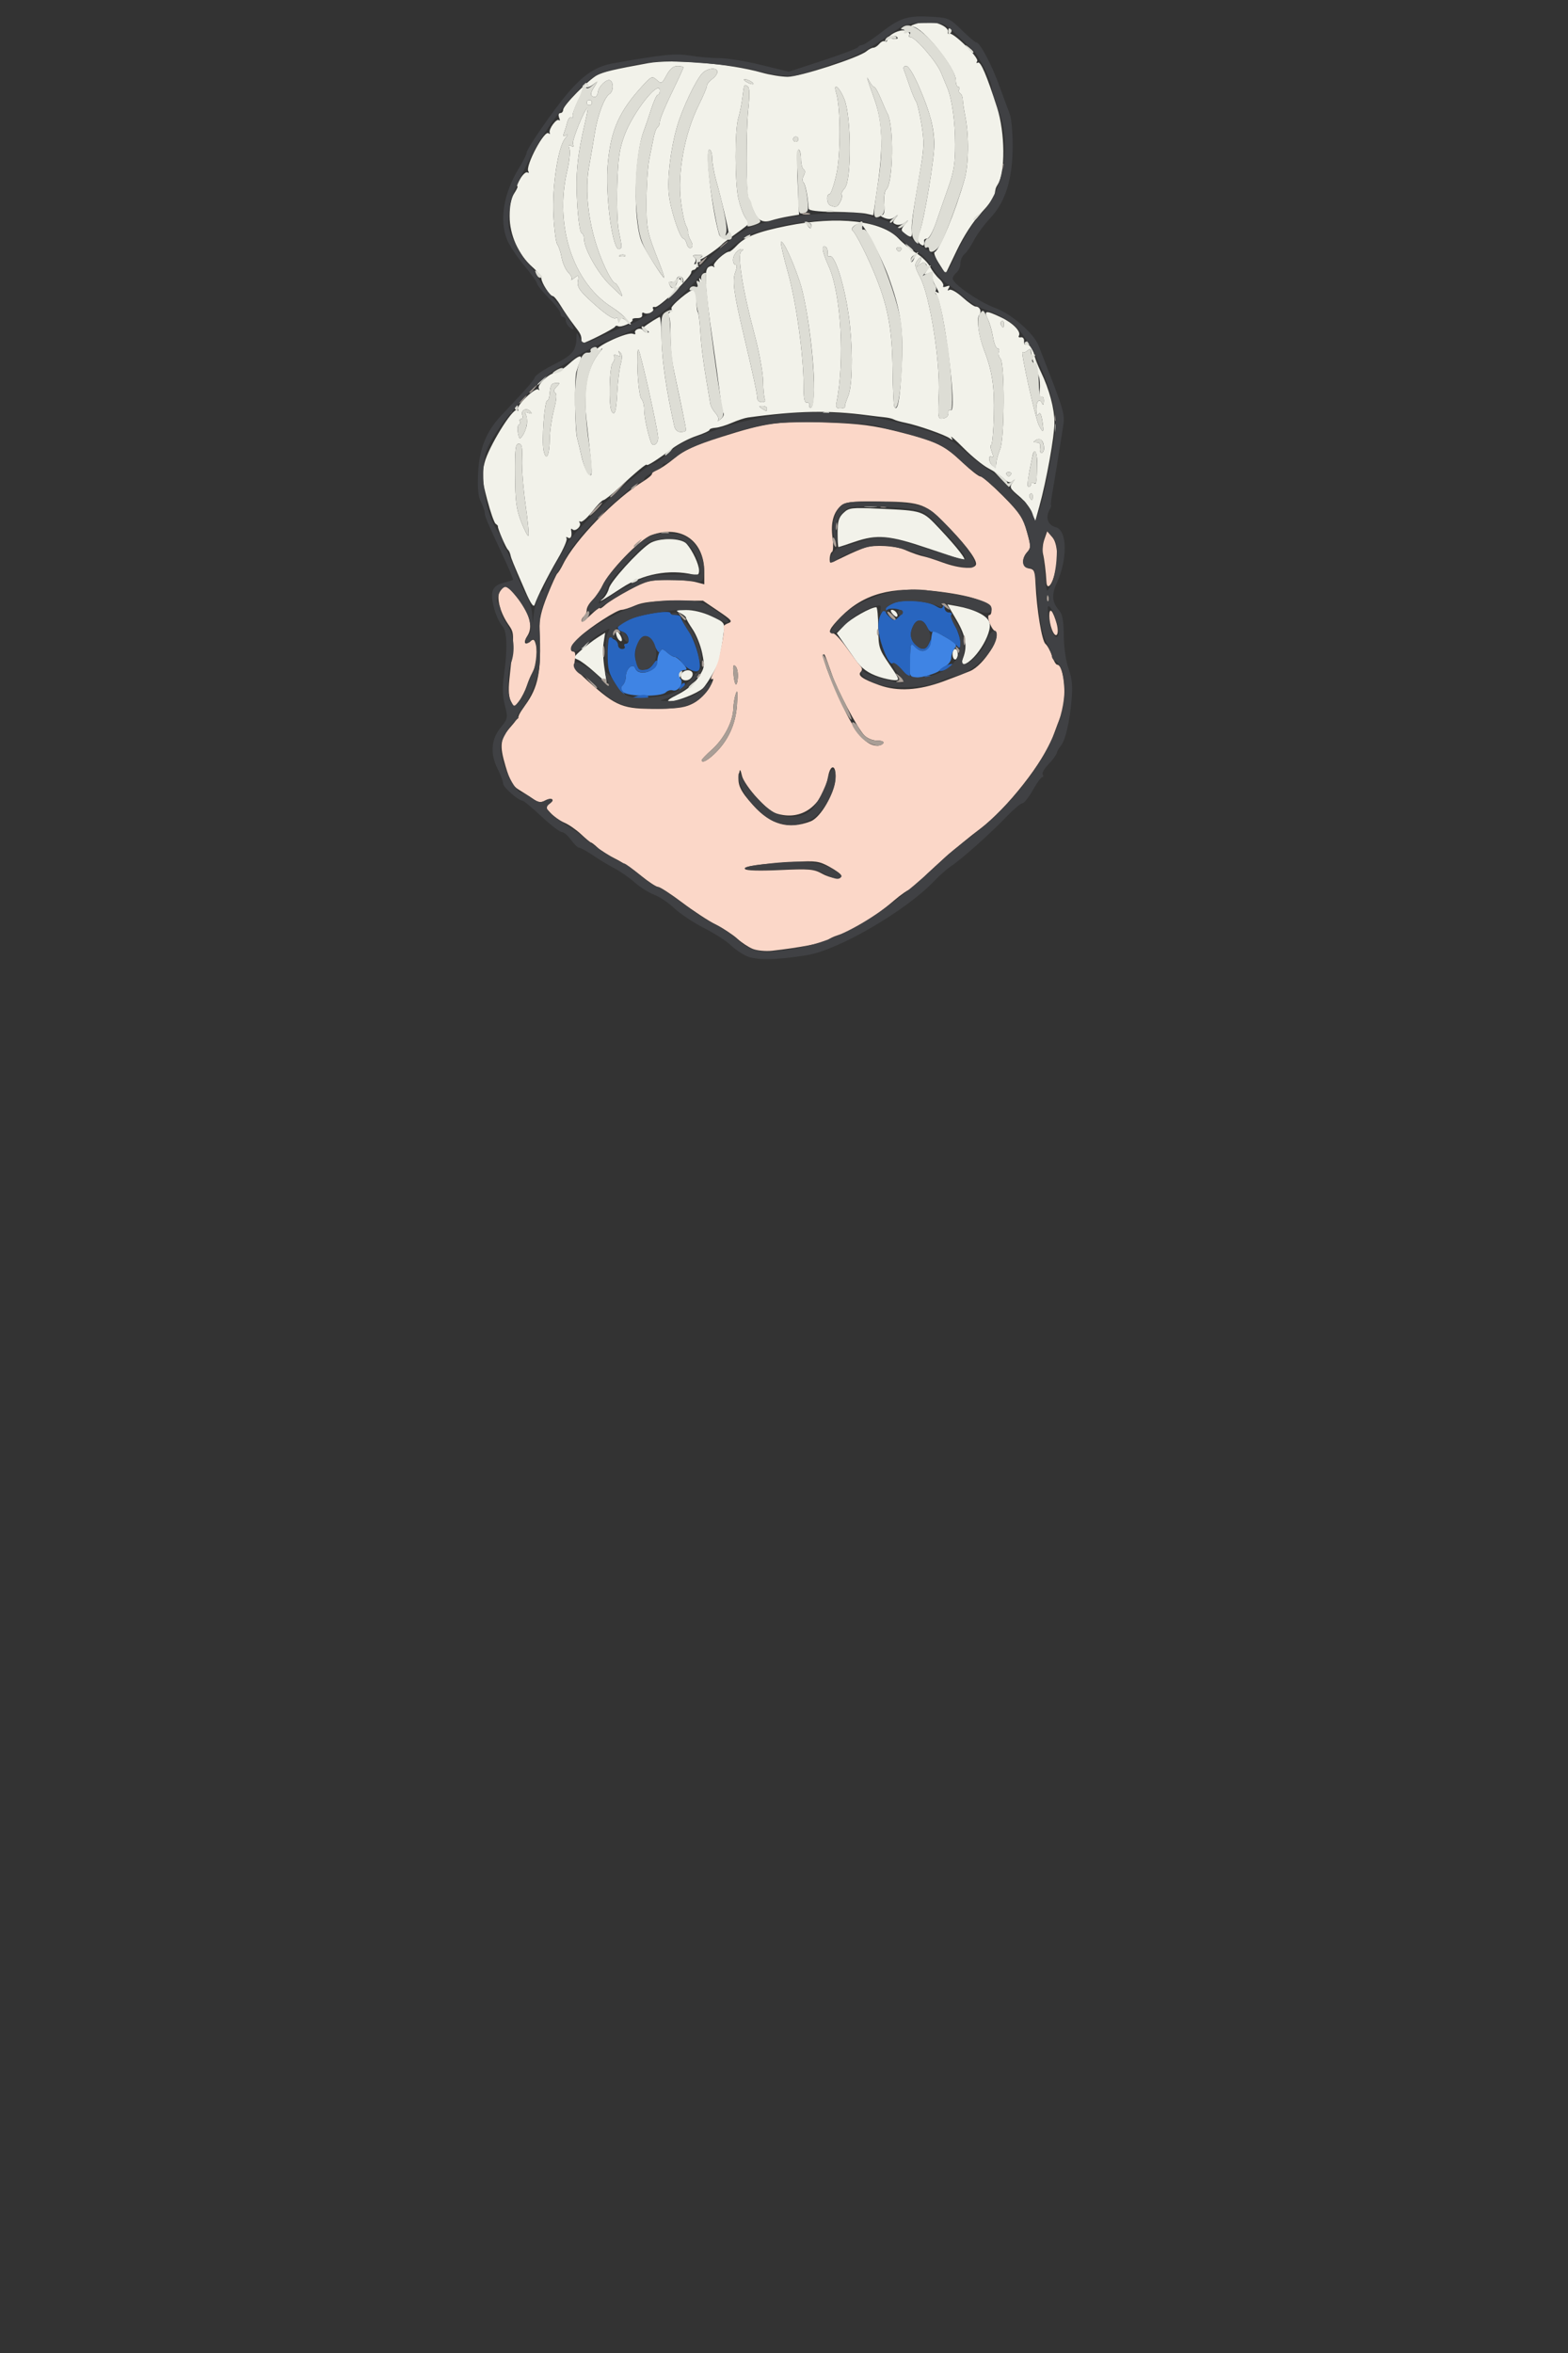 <?xml version="1.0" encoding="UTF-8" standalone="no"?>
<!-- Created with Inkscape (http://www.inkscape.org/) -->

<svg
   version="1.1"
   id="svg537"
   width="192"
   height="288"
   viewBox="0 0 192 288"
   xmlns="http://www.w3.org/2000/svg"
   xmlns:svg="http://www.w3.org/2000/svg">
  <rect x="0" y="0" width="192" height="288" fill="#333333" stroke="none"/>
  <defs
     id="defs541" />
  <g
     id="g543"
     transform="translate(4,2)">
    <g
       id="g547">
      <path
         style="fill:#f2f2ea;stroke-width:0.32"
         d="m 78.999,83.001 c 1.07,-0.533 1.984,-1.292 2.507,-2.082 0.769,-1.161 0.8,-1.355 0.478,-2.958 C 81.794,77.017 81.27,75.702 80.819,75.038 80.369,74.374 80,73.729 80,73.604 80,73.48 79.676,73.222 79.28,73.031 78.645,72.724 78.73,72.681 80,72.665 c 0.884,-0.011 2.08,0.279 3.099,0.754 1.631,0.759 1.657,0.793 1.517,1.997 -0.078,0.673 -0.223,1.618 -0.323,2.099 -0.1,0.481 -0.169,0.95 -0.153,1.042 0.065,0.382 -1.556,3.242 -2.105,3.714 C 81.278,82.92 78.919,83.84 78.011,83.84 c -0.464,0 -0.134,-0.28 0.988,-0.839 z M 68.8,80.269 c -0.792,-0.718 -1.717,-1.408 -2.056,-1.535 -0.565,-0.211 -0.529,-0.308 0.429,-1.162 0.574,-0.513 1.468,-1.201 1.986,-1.53 l 0.941,-0.598 -0.192,1.238 c -0.106,0.681 -0.06,2.066 0.102,3.078 0.162,1.012 0.28,1.834 0.263,1.827 C 70.254,81.58 69.592,80.987 68.8,80.269 Z m 10.56,0.521 c 0,-0.553 0.764,-0.949 1.251,-0.648 C 81.111,80.451 80.641,81.28 79.966,81.28 79.633,81.28 79.36,81.059 79.36,80.79 Z m 24.304,0.065 c -1.357,-0.449 -2.196,-1.055 -2.952,-2.135 -0.308,-0.44 -0.939,-1.343 -1.403,-2.007 l -0.843,-1.207 0.927,-0.972 c 0.794,-0.833 3.247,-2.219 3.913,-2.213 0.117,0.001 0.224,1.134 0.236,2.517 0.021,2.411 0.078,2.595 1.362,4.478 1.259,1.845 1.297,1.962 0.618,1.939 -0.397,-0.014 -1.233,-0.194 -1.858,-0.4 z m 10.264,-2.316 c 0.553,-1.456 0.336,-2.71 -0.806,-4.659 l -1.118,-1.908 1.198,0.217 c 2.077,0.377 3.633,1.141 3.934,1.932 0.52,1.368 -1.98,5.239 -3.383,5.239 -0.075,0 0.003,-0.369 0.175,-0.821 z M 112.64,78.08 c 0,-0.352 0.144,-0.64 0.32,-0.64 0.176,0 0.32,0.288 0.32,0.64 0,0.352 -0.144,0.64 -0.32,0.64 -0.176,0 -0.32,-0.288 -0.32,-0.64 z M 71.547,75.954 c -0.305,-0.794 0.031,-0.903 0.439,-0.142 0.197,0.367 0.224,0.667 0.06,0.667 -0.163,0 -0.388,-0.237 -0.499,-0.526 z M 105.286,73.128 C 105.034,72.824 105.01,72.64 105.222,72.64 c 0.387,0 0.838,0.607 0.616,0.829 -0.081,0.081 -0.329,-0.073 -0.551,-0.341 z M 60.358,70.44 C 58.728,66.693 58.612,66.408 58.505,65.92 c -0.058,-0.264 -0.197,-0.552 -0.309,-0.64 -0.23,-0.18 -1.295,-2.652 -1.226,-2.844 0.024,-0.068 -0.098,-0.212 -0.273,-0.32 -0.174,-0.108 -0.647,-1.453 -1.05,-2.989 -0.664,-2.532 -0.694,-2.95 -0.316,-4.48 0.47,-1.907 3.447,-6.748 3.955,-6.433 0.183,0.113 0.244,0.062 0.136,-0.112 -0.257,-0.416 2.135,-2.749 2.489,-2.428 0.149,0.136 0.18,0.087 0.07,-0.107 -0.249,-0.437 1.17,-1.815 1.998,-1.942 0.334,-0.051 1.084,-0.527 1.666,-1.059 1.187,-1.084 1.736,-1.244 1.396,-0.406 -0.125,0.308 -0.336,0.92 -0.468,1.36 -0.266,0.887 -0.182,7.152 0.109,8.16 0.102,0.352 0.347,1.36 0.544,2.24 0.197,0.88 0.577,1.816 0.844,2.08 0.533,0.527 0.521,0.161 -0.215,-6.24 -0.468,-4.066 0.006,-6.689 1.559,-8.634 0.474,-0.594 0.47,-0.606 -0.061,-0.195 -0.49,0.38 -0.542,0.373 -0.379,-0.051 0.243,-0.632 3.876,-2.27 4.502,-2.03 0.262,0.101 0.398,0.056 0.302,-0.1 -0.096,-0.156 0.036,-0.364 0.293,-0.462 0.257,-0.099 0.553,-0.042 0.657,0.126 0.104,0.168 0.361,0.304 0.57,0.301 0.233,-0.003 0.198,-0.121 -0.09,-0.303 -0.259,-0.164 -0.403,-0.353 -0.32,-0.421 0.468,-0.383 1.758,-1.191 1.902,-1.191 0.093,6.4e-5 0.198,1.346 0.233,2.99 0.053,2.474 0.609,6.206 1.546,10.369 0.101,0.45 0.4,0.72 0.796,0.72 0.349,0 0.636,-0.108 0.638,-0.24 0.004,-0.221 -0.537,-2.889 -1.319,-6.508 -0.458,-2.119 -0.558,-3.064 -0.583,-5.511 -0.017,-1.633 -0.122,-2.128 -0.422,-1.976 -0.22,0.111 -0.15,-0.002 0.155,-0.253 0.305,-0.25 0.482,-0.529 0.392,-0.618 -0.253,-0.253 2.451,-2.508 2.77,-2.311 0.156,0.096 0.283,0.718 0.283,1.383 0,0.664 0.078,1.286 0.174,1.382 0.096,0.096 0.237,1.236 0.315,2.533 0.118,1.971 0.402,3.993 1.215,8.668 0.052,0.302 0.339,0.817 0.636,1.146 0.298,0.329 0.433,0.725 0.3,0.881 -0.132,0.156 0.01,0.092 0.316,-0.142 0.306,-0.234 0.468,-0.569 0.359,-0.745 C 84.487,48.392 84.283,47.293 84.143,46.124 84.002,44.956 83.598,41.984 83.244,39.52 c -0.896,-6.242 -1.028,-8.382 -0.543,-8.785 0.219,-0.181 0.515,-0.223 0.659,-0.093 0.144,0.13 0.172,0.08 0.063,-0.112 -0.18,-0.315 1.363,-1.731 1.886,-1.731 0.119,0 0.521,-0.327 0.893,-0.727 1.013,-1.089 2.571,-1.706 6.117,-2.42 6.295,-1.269 11.647,-0.656 13.738,1.573 0.516,0.55 1.484,1.344 2.151,1.765 0.667,0.421 1.419,1.163 1.669,1.648 0.251,0.485 0.756,1.153 1.122,1.485 0.366,0.331 0.589,0.725 0.496,0.876 -0.093,0.15 0.078,0.179 0.38,0.063 0.402,-0.154 0.479,-0.097 0.287,0.213 -0.171,0.276 -0.138,0.347 0.095,0.204 0.196,-0.121 0.92,0.289 1.608,0.911 0.688,0.622 1.406,1.131 1.594,1.131 0.532,0 0.79,0.626 0.434,1.055 -0.349,0.421 -0.044,2.59 0.593,4.225 1.013,2.598 1.311,4.581 1.213,8.078 -0.055,1.979 -0.205,3.599 -0.332,3.6 -0.128,0.001 -0.092,0.37 0.079,0.82 0.206,0.541 0.203,0.752 -0.008,0.621 -0.472,-0.292 -0.388,0.665 0.094,1.065 0.314,0.261 0.425,0.18 0.464,-0.337 0.028,-0.374 0.238,-1.122 0.467,-1.664 0.551,-1.303 0.584,-10.543 0.041,-11.087 -0.206,-0.206 -0.299,-0.574 -0.206,-0.816 0.093,-0.243 0.022,-0.441 -0.157,-0.441 -0.179,0 -0.424,-0.612 -0.545,-1.36 -0.12,-0.748 -0.41,-1.756 -0.644,-2.24 -0.511,-1.058 -0.27,-1.088 1.619,-0.2 1.466,0.689 2.501,1.757 2.19,2.26 -0.094,0.152 0.02,0.236 0.253,0.188 0.234,-0.049 0.404,0.161 0.38,0.469 -0.024,0.306 0.068,0.488 0.204,0.404 0.326,-0.202 0.919,0.531 1.056,1.305 0.06,0.338 0.42,1.263 0.801,2.055 1.044,2.174 1.656,4.462 1.66,6.208 0.004,1.66 -0.973,7.081 -1.844,10.235 l -0.52,1.883 -0.344,-1.023 c -0.189,-0.563 -0.913,-1.501 -1.608,-2.084 -1.149,-0.965 -1.222,-1.115 -0.807,-1.66 0.307,-0.404 0.318,-0.477 0.032,-0.224 -0.331,0.293 -0.574,0.234 -1.105,-0.268 -0.374,-0.354 -1.22,-0.922 -1.88,-1.262 -0.66,-0.34 -2.018,-1.444 -3.018,-2.452 C 113.022,51.865 112.329,51.256 112.483,51.52 c 0.222,0.381 0.184,0.408 -0.182,0.134 -0.569,-0.427 -3.905,-1.598 -5.421,-1.904 -0.616,-0.124 -1.258,-0.308 -1.426,-0.408 -0.169,-0.1 -0.673,-0.219 -1.12,-0.264 C 103.886,49.034 102.944,48.922 102.24,48.829 97.467,48.202 93.67,48.273 87.573,49.104 87.192,49.156 86.304,49.45 85.6,49.757 c -0.704,0.308 -1.604,0.578 -2,0.601 -0.396,0.023 -0.72,0.138 -0.72,0.256 -1.25e-4,0.118 -0.728,0.456 -1.616,0.751 -0.889,0.295 -2.221,0.992 -2.96,1.549 C 76.539,54.243 75.2,55.095 75.2,54.889 c 0,-0.208 -1.257,0.831 -3.377,2.791 -0.904,0.836 -1.775,1.525 -1.934,1.532 -0.159,0.007 -0.785,0.646 -1.392,1.42 -0.606,0.774 -1.241,1.323 -1.409,1.218 -0.169,-0.104 -0.214,-0.04 -0.101,0.144 0.251,0.406 -0.551,1.135 -0.883,0.803 -0.13,-0.13 -0.208,-0.093 -0.173,0.083 0.144,0.714 -0.032,1.145 -0.381,0.929 -0.207,-0.128 -0.283,-0.089 -0.173,0.089 0.108,0.175 -0.375,1.295 -1.074,2.49 -1.238,2.119 -2.49,4.605 -2.847,5.651 -0.117,0.343 -0.491,-0.202 -1.099,-1.6 z m -0.005,-10.659 C 60.071,57.789 59.876,55.296 59.92,54.24 59.984,52.711 59.902,52.32 59.52,52.32 c -0.402,0 -0.476,0.628 -0.452,3.84 0.023,3.182 0.152,4.159 0.751,5.702 0.398,1.024 0.796,1.789 0.885,1.701 0.089,-0.089 -0.069,-1.791 -0.351,-3.782 z M 122.453,58.734 c 0,-0.256 -0.122,-0.39 -0.272,-0.298 -0.15,0.092 -0.189,0.302 -0.088,0.466 0.259,0.419 0.36,0.372 0.36,-0.168 z M 122.24,57.261 c 0,-0.186 0.144,-0.25 0.32,-0.141 0.342,0.211 0.365,0.106 0.444,-2.018 0.06,-1.611 -0.318,-2.493 -0.568,-1.325 -0.599,2.799 -0.727,3.823 -0.478,3.823 0.155,0 0.281,-0.152 0.281,-0.339 z m -2.433,-1.208 c 0.091,-0.147 -0.038,-0.267 -0.287,-0.267 -0.249,0 -0.378,0.12 -0.287,0.267 C 119.324,56.2 119.453,56.32 119.52,56.32 c 0.067,0 0.196,-0.12 0.287,-0.267 z m -56.492,-4.355 c 0.011,-0.907 0.241,-2.498 0.511,-3.536 0.341,-1.309 0.387,-1.952 0.149,-2.098 -0.227,-0.14 -0.171,-0.383 0.165,-0.718 0.462,-0.462 0.455,-0.503 -0.083,-0.462 -0.574,0.043 -0.646,0.183 -0.773,1.516 -0.034,0.352 -0.159,0.64 -0.279,0.64 -0.337,0 -0.695,4.941 -0.441,6.097 0.313,1.427 0.726,0.637 0.751,-1.438 z M 123.835,52.88 c -0.008,-0.911 -0.433,-1.364 -0.964,-1.028 -0.4,0.253 -0.389,0.299 0.07,0.303 0.368,0.003 0.502,0.21 0.418,0.645 -0.068,0.352 0.013,0.64 0.178,0.64 0.166,0 0.299,-0.252 0.297,-0.56 z M 76.58,51.489 C 76.48,50.198 74.415,41.023 74.171,40.782 c -0.126,-0.124 -0.171,1.109 -0.1,2.74 0.071,1.632 0.282,3.119 0.469,3.306 0.187,0.187 0.341,0.779 0.342,1.316 0.002,0.851 0.364,2.613 0.816,3.963 0.236,0.706 0.947,0.209 0.883,-0.618 z M 60.518,49.912 c 0.056,-0.436 -0.009,-0.97 -0.144,-1.188 -0.175,-0.281 -0.078,-0.337 0.33,-0.193 0.452,0.159 0.496,0.116 0.205,-0.2 -0.458,-0.496 -1.176,-0.113 -0.94,0.501 0.094,0.246 0.024,0.448 -0.157,0.448 -0.181,0 -0.247,0.132 -0.148,0.293 0.099,0.161 0.048,0.341 -0.115,0.4 -0.163,0.059 -0.218,0.51 -0.122,1.001 0.16,0.826 0.205,0.85 0.581,0.312 0.224,-0.32 0.454,-0.938 0.51,-1.374 z m 63.106,-0.434 c -0.134,-0.823 -0.282,-1.072 -0.465,-0.783 -0.178,0.281 -0.271,0.072 -0.274,-0.615 -0.005,-1.031 0.433,-1.409 0.743,-0.64 0.089,0.22 0.173,0.068 0.187,-0.339 0.014,-0.415 -0.115,-0.652 -0.294,-0.542 -0.196,0.121 -0.274,-0.213 -0.203,-0.861 0.064,-0.582 0.003,-1.346 -0.135,-1.698 -0.767,-1.959 -0.849,-2.225 -0.903,-2.919 -0.031,-0.397 -0.141,-0.435 -0.469,-0.163 -0.236,0.196 -0.502,0.284 -0.591,0.195 -0.306,-0.306 1.538,8.008 1.971,8.889 0.557,1.132 0.679,0.985 0.434,-0.523 z M 112.116,48.563 c -0.025,-0.311 0.103,-0.466 0.289,-0.351 0.885,0.547 -0.83,-13.044 -1.801,-14.274 -0.286,-0.362 -0.271,-0.405 0.068,-0.201 0.361,0.217 0.363,0.135 0.011,-0.499 -0.425,-0.767 -0.491,-0.953 -0.563,-1.593 -0.022,-0.195 -0.276,-0.264 -0.565,-0.153 -0.405,0.155 -0.446,0.106 -0.178,-0.216 0.207,-0.25 0.235,-0.599 0.07,-0.867 -0.237,-0.383 -0.363,-0.384 -0.862,-0.005 -0.501,0.38 -0.527,0.38 -0.184,-0.005 0.22,-0.247 0.395,-0.6 0.39,-0.785 -0.006,-0.185 -0.209,-0.073 -0.452,0.248 -0.386,0.509 -0.342,0.777 0.34,2.091 1.184,2.281 2.449,10.193 2.274,14.221 -0.132,3.039 -0.115,3.133 0.536,3.04 0.411,-0.059 0.655,-0.313 0.628,-0.653 z M 71.583,45.999 c 0.063,-1.275 0.252,-2.819 0.419,-3.429 0.212,-0.773 0.195,-1.211 -0.056,-1.44 -0.259,-0.237 -0.287,-0.202 -0.101,0.125 0.194,0.34 0.122,0.402 -0.29,0.244 -0.339,-0.13 -0.471,-0.084 -0.345,0.12 0.112,0.182 0.025,0.546 -0.193,0.809 -0.415,0.5 -0.514,5.284 -0.122,5.918 0.386,0.624 0.572,-0.013 0.688,-2.346 z M 89.92,48 c 0,-0.176 -0.252,-0.318 -0.56,-0.315 -0.479,0.004 -0.49,0.05 -0.08,0.315 0.604,0.39 0.64,0.39 0.64,0 z m 5.76,-2.661 c 0,-3.764 -0.897,-10.317 -1.766,-12.906 -0.892,-2.657 -2.031,-5.063 -2.28,-4.815 -0.088,0.088 0.281,1.722 0.822,3.631 C 93.479,34.862 94.4,41.472 94.4,45.198 c 0,1.559 0.112,2.14 0.4,2.082 0.22,-0.044 0.36,0.111 0.312,0.344 -0.048,0.233 0.06,0.333 0.24,0.221 C 95.532,47.733 95.68,46.606 95.68,45.339 Z M 99.468,47.76 c -0.028,-0.132 0.134,-0.672 0.362,-1.2 0.519,-1.206 0.627,-4.892 0.253,-8.64 -0.407,-4.07 -1.744,-8.726 -2.459,-8.56 -0.189,0.044 -0.327,-0.028 -0.306,-0.16 0.095,-0.599 -0.066,-1.04 -0.379,-1.04 -0.368,0 -0.193,0.802 0.523,2.4 1.536,3.425 2.005,11.59 0.962,16.72 -0.112,0.55 3.2e-4,0.72 0.475,0.72 0.342,0 0.598,-0.108 0.57,-0.24 z m 6.939,-4.747 c 0.249,-4.652 -0.082,-6.937 -1.621,-11.179 -0.833,-2.295 -2.814,-6.065 -3.368,-6.408 -0.396,-0.244 -1.395,0.517 -1.033,0.788 0.416,0.311 1.972,3.418 2.947,5.887 1.429,3.615 1.912,6.343 1.966,11.099 0.027,2.376 0.124,4.443 0.216,4.594 0.403,0.663 0.682,-0.83 0.894,-4.781 z m -16.737,3.881 c -0.112,-0.181 -0.216,-1.194 -0.232,-2.251 -0.016,-1.066 -0.488,-3.633 -1.059,-5.763 -1.453,-5.416 -2.14,-9.78 -1.596,-10.126 0.229,-0.145 0.266,-0.267 0.081,-0.269 -0.52,-0.008 -1.104,0.701 -1.104,1.339 0,0.317 0.14,0.576 0.312,0.576 0.197,0 0.188,0.324 -0.023,0.88 -0.403,1.056 -0.211,2.526 0.991,7.6 1.171,4.943 1.707,7.438 1.707,7.941 0,0.221 0.253,0.402 0.563,0.402 0.31,0 0.472,-0.148 0.36,-0.329 z m 29.263,-9.28 c 0,-0.256 -0.122,-0.39 -0.272,-0.298 -0.15,0.092 -0.189,0.302 -0.088,0.466 0.259,0.419 0.36,0.372 0.36,-0.168 z M 107.962,29.583 c 0.109,-0.285 0.056,-0.413 -0.126,-0.301 -0.174,0.108 -0.316,0.331 -0.316,0.497 0,0.46 0.229,0.359 0.442,-0.196 z m -1.595,-1.05 c 0.091,-0.147 -0.038,-0.267 -0.287,-0.267 -0.249,0 -0.378,0.12 -0.287,0.267 C 105.884,28.68 106.013,28.8 106.08,28.8 c 0.067,0 0.196,-0.12 0.287,-0.267 z M 95.36,25.6 c 0,-0.176 -0.152,-0.32 -0.339,-0.32 -0.186,0 -0.25,0.144 -0.141,0.32 0.109,0.176 0.261,0.32 0.339,0.32 0.078,0 0.141,-0.144 0.141,-0.32 z M 69.819,71.281 c 0.296,-0.242 0.633,-0.817 0.749,-1.278 0.213,-0.848 3.489,-4.467 4.943,-5.462 1.091,-0.746 3.9,-0.734 4.561,0.019 0.744,0.848 1.528,2.527 1.528,3.27 0,0.523 -0.152,0.627 -0.72,0.495 -2.95,-0.683 -6.141,-0.083 -8.776,1.65 -2.203,1.448 -3.052,1.933 -2.285,1.306 z M 109.6,65.106 c -4.701,-1.597 -6.217,-1.729 -8.96,-0.786 -1.023,0.352 -1.91,0.64 -1.97,0.64 -0.06,0 -0.11,-0.786 -0.11,-1.748 0,-1.397 0.145,-1.885 0.72,-2.43 0.673,-0.638 0.959,-0.672 4.4,-0.516 5.382,0.244 5.255,0.202 7.409,2.492 2.133,2.268 3.331,3.812 2.932,3.78 C 113.878,66.528 111.888,65.883 109.6,65.106 Z M 67.2,39.68 c 0,-0.64 -0.088,-0.819 -0.939,-1.92 -0.476,-0.616 -1.192,-1.66 -1.59,-2.32 -0.398,-0.66 -0.839,-1.2 -0.981,-1.2 -0.344,0 -1.397,-1.631 -1.397,-2.164 0,-0.233 -0.487,-0.851 -1.082,-1.373 -1.719,-1.509 -2.813,-3.944 -2.807,-6.245 0.004,-1.306 0.189,-2.223 0.567,-2.8 C 59.282,21.186 59.451,20.8 59.349,20.8 c -0.102,0 0.065,-0.424 0.371,-0.943 0.306,-0.518 0.697,-0.856 0.868,-0.751 0.171,0.106 0.218,0.041 0.104,-0.143 -0.397,-0.643 1.996,-5.129 2.479,-4.647 0.133,0.133 0.196,0.099 0.138,-0.077 -0.147,-0.451 0.86,-1.804 1.136,-1.528 0.126,0.126 0.133,-0.019 0.017,-0.322 C 64.341,12.074 64.402,11.84 64.606,11.84 64.801,11.84 64.96,11.657 64.96,11.434 c 0,-0.526 3.118,-3.695 4.172,-4.24 0.783,-0.405 2.14,-0.724 6.228,-1.463 2.984,-0.539 10.005,0.045 13.92,1.158 0.968,0.275 2.388,0.506 3.156,0.512 1.46,0.012 8.747,-2.349 9.669,-3.132 C 102.383,4.033 102.761,3.84 102.946,3.84 c 0.185,0 0.514,-0.214 0.731,-0.476 0.217,-0.262 0.523,-0.398 0.679,-0.301 0.156,0.096 0.284,0.026 0.284,-0.156 0,-0.582 1.53,-1.372 2.229,-1.15 0.363,0.115 0.578,0.343 0.477,0.507 C 107.245,2.426 107.314,2.56 107.5,2.56 c 0.599,0 3.165,2.97 3.719,4.305 0.296,0.712 0.656,1.583 0.8,1.935 0.561,1.366 0.941,4.154 0.941,6.902 0,2.268 -0.172,3.356 -0.822,5.184 -0.452,1.273 -1.128,3.214 -1.503,4.314 -0.375,1.1 -0.869,2 -1.098,2 -0.229,0 -0.4,0.108 -0.379,0.24 0.097,0.616 -0.076,0.767 -0.487,0.426 -0.377,-0.313 -0.382,-0.564 -0.034,-1.559 0.579,-1.654 1.777,-8.886 1.761,-10.627 -0.019,-2.047 -0.5,-3.887 -1.811,-6.939 C 107.887,7.11 107.26,6.08 106.968,6.08 c -0.324,0 -0.406,0.179 -0.256,0.56 0.121,0.308 0.44,1.208 0.709,2 0.269,0.792 0.603,1.584 0.743,1.76 0.139,0.176 0.438,1.425 0.663,2.775 0.355,2.128 0.338,2.874 -0.133,5.6 -0.968,5.604 -1.104,6.585 -1.041,7.492 0.061,0.877 -0.102,0.908 -1.02,0.197 -0.324,-0.251 -0.291,-0.454 0.16,-0.985 0.519,-0.611 0.52,-0.631 0.012,-0.238 -0.306,0.237 -0.79,0.34 -1.076,0.231 -0.446,-0.171 -0.458,-0.279 -0.084,-0.756 0.387,-0.494 0.378,-0.511 -0.083,-0.151 -0.364,0.284 -0.746,0.314 -1.28,0.1 -0.419,-0.168 -0.567,-0.314 -0.329,-0.325 0.312,-0.015 0.401,-0.409 0.32,-1.419 -0.064,-0.797 0.048,-1.549 0.261,-1.748 0.831,-0.776 0.946,-7.714 0.153,-9.236 C 104.521,11.62 104.133,10.748 103.824,10 c -0.309,-0.748 -0.662,-1.36 -0.784,-1.36 -0.122,0 -0.393,-0.324 -0.601,-0.72 -0.437,-0.831 -0.322,-0.427 0.634,2.22 0.965,2.673 1.094,5.674 0.439,10.196 l -0.581,4.011 -0.883,-0.194 c -0.486,-0.107 -2.261,-0.208 -3.945,-0.225 -1.961,-0.02 -3.071,-0.156 -3.085,-0.379 -0.099,-1.512 -0.379,-2.956 -0.619,-3.197 -0.171,-0.171 -0.164,-0.521 0.018,-0.861 0.198,-0.37 0.193,-0.642 -0.015,-0.77 C 94.224,18.611 94.08,18.027 94.08,17.421 94.08,16.816 93.948,16.32 93.786,16.32 c -0.172,0 -0.221,1.647 -0.118,3.978 l 0.176,3.978 -1.242,0.207 c -0.683,0.114 -1.659,0.34 -2.169,0.502 -1.064,0.339 -1.666,-0.015 -2.199,-1.291 C 88.047,23.246 87.879,22.808 87.862,22.72 87.844,22.632 87.748,22.416 87.647,22.24 87.348,21.718 87.333,14.127 87.626,11.36 87.81,9.623 87.788,8.728 87.558,8.577 87.109,8.283 87.117,8.266 86.914,9.922 86.817,10.713 86.584,11.864 86.398,12.48 c -0.437,1.442 -0.426,7.846 0.017,9.831 0.188,0.841 0.549,1.848 0.803,2.238 0.254,0.39 0.462,0.761 0.462,0.826 0,0.064 -0.684,0.602 -1.52,1.195 -0.836,0.593 -1.592,1.165 -1.68,1.271 -0.371,0.448 -2.484,1.919 -2.75,1.915 -0.159,-0.003 -0.094,-0.129 0.144,-0.28 C 82.178,29.283 82.048,29.2 81.44,29.2 c -0.531,0 -0.715,0.095 -0.473,0.244 0.224,0.139 0.287,0.419 0.145,0.649 -0.162,0.262 -0.122,0.326 0.115,0.179 0.237,-0.146 0.299,-0.051 0.175,0.271 C 81.297,30.817 81.083,31.04 80.926,31.04 80.769,31.04 80.64,31.179 80.64,31.348 c 0,0.545 -3.959,4.336 -4.42,4.231 -0.245,-0.056 -0.359,0.037 -0.254,0.206 0.225,0.363 -0.689,0.78 -1.123,0.512 -0.164,-0.102 -0.259,0.006 -0.211,0.239 0.053,0.255 -0.193,0.414 -0.616,0.4 -0.387,-0.013 -0.644,0.074 -0.57,0.193 0.178,0.288 -1.418,1.005 -1.763,0.793 -0.148,-0.091 -0.317,-0.057 -0.376,0.076 C 71.208,38.222 67.696,40 67.353,40 67.269,40 67.2,39.856 67.2,39.68 Z m 5.391,-2.493 c 0.481,0.376 0.486,0.359 0.054,-0.19 -0.261,-0.332 -1.029,-0.953 -1.705,-1.38 -4.776,-3.015 -7.07,-9.994 -5.488,-16.703 0.265,-1.125 0.392,-2.331 0.281,-2.68 -0.147,-0.463 -0.091,-0.566 0.207,-0.382 0.283,0.175 0.351,0.103 0.221,-0.236 C 66.003,15.204 67.628,11.2 67.953,11.2 c 0.06,0 -0.069,0.756 -0.287,1.68 -0.977,4.15 -1.201,6.369 -0.998,9.909 0.114,1.985 0.352,3.657 0.529,3.717 0.178,0.059 0.323,0.393 0.323,0.741 0,1.174 1.651,4.134 3.106,5.569 0.795,0.784 1.488,1.425 1.54,1.425 0.052,0 -0.072,-0.359 -0.276,-0.798 -0.203,-0.439 -0.475,-0.799 -0.603,-0.8 -0.128,-0.001 -0.518,-0.561 -0.866,-1.243 C 68.355,27.351 67.442,22.157 68.131,18.375 68.353,17.157 68.672,15.296 68.84,14.24 69.183,12.087 70.013,9.89 70.631,9.504 71.118,9.199 71.174,8.121 70.718,7.838 70.339,7.604 69.335,8.524 69.236,9.194 69.142,9.833 68.904,10.022 68.505,9.775 68.282,9.638 68.355,9.272 68.718,8.703 69.253,7.865 69.251,7.854 68.665,8.32 c -0.332,0.264 -0.69,0.423 -0.794,0.352 -0.3,-0.201 -1.954,3.223 -1.732,3.584 0.11,0.178 0.049,0.23 -0.136,0.116 -0.185,-0.114 -0.422,0.137 -0.528,0.561 -0.106,0.422 -0.29,1.021 -0.409,1.33 -0.164,0.426 -0.106,0.497 0.239,0.295 0.301,-0.177 0.273,-0.059 -0.081,0.348 -0.894,1.027 -1.645,5.939 -1.452,9.507 0.093,1.722 0.307,3.306 0.477,3.52 0.169,0.214 0.407,0.936 0.527,1.606 0.121,0.67 0.488,1.486 0.815,1.813 0.328,0.328 0.499,0.711 0.382,0.852 -0.117,0.141 0.046,0.057 0.362,-0.186 0.524,-0.402 0.562,-0.369 0.428,0.372 -0.116,0.638 0.139,1.086 1.184,2.08 1.871,1.779 3.119,2.672 3.449,2.468 0.155,-0.096 0.294,0.014 0.308,0.244 0.02,0.339 0.057,0.34 0.191,0.005 0.136,-0.338 0.263,-0.338 0.695,0 z M 67.84,10.56 c 0,-0.176 0.144,-0.32 0.32,-0.32 0.176,0 0.32,0.144 0.32,0.32 0,0.176 -0.144,0.32 -0.32,0.32 -0.176,0 -0.32,-0.144 -0.32,-0.32 z m 11.053,22.038 c 0.17,-0.536 0.277,-0.587 0.497,-0.24 0.184,0.29 0.282,0.311 0.285,0.061 0.008,-0.625 -0.624,-0.821 -0.839,-0.261 -0.109,0.285 -0.389,0.446 -0.621,0.357 -0.269,-0.103 -0.358,0.007 -0.244,0.302 0.257,0.669 0.673,0.57 0.923,-0.219 z M 76.777,30.32 c -1.578,-4.018 -1.62,-4.219 -1.61,-7.76 0.005,-1.936 0.16,-4.24 0.345,-5.12 0.184,-0.88 0.425,-2.071 0.535,-2.648 0.11,-0.576 0.324,-1.125 0.477,-1.219 C 76.675,13.479 76.8,13.165 76.8,12.876 76.8,12.586 77.448,11.017 78.24,9.389 79.032,7.761 79.68,6.351 79.68,6.255 79.68,6.159 79.353,6.08 78.953,6.08 78.45,6.08 78.039,6.426 77.621,7.203 77.046,8.269 76.987,8.299 76.422,7.787 75.858,7.277 75.768,7.314 74.675,8.505 c -2.816,3.069 -3.841,5.329 -4.241,9.353 -0.385,3.865 0.585,11.077 1.429,10.622 0.323,-0.174 0.325,-0.138 -0.104,-2.264 -0.162,-0.805 -0.241,-3.302 -0.174,-5.549 0.1,-3.35 0.262,-4.457 0.902,-6.158 C 73.566,11.643 76.8,7.6 76.8,9.117 76.8,9.383 76.686,9.6 76.546,9.6 c -0.14,0 -0.516,0.828 -0.837,1.84 -0.321,1.012 -0.7,2.128 -0.841,2.48 -1.229,3.049 -1.38,11.212 -0.255,13.785 C 75.045,28.695 77.132,32 77.324,32 77.386,32 77.14,31.244 76.777,30.32 Z M 72.553,29.247 C 72.447,29.14 72.171,29.129 71.94,29.221 c -0.255,0.102 -0.179,0.178 0.193,0.193 0.337,0.014 0.526,-0.062 0.42,-0.168 z M 80.573,27.421 c -0.214,-0.385 -0.356,-0.814 -0.317,-0.954 0.04,-0.139 -0.077,-0.532 -0.26,-0.874 -0.183,-0.342 -0.461,-1.646 -0.618,-2.898 -0.445,-3.547 0.452,-8.375 2.213,-11.897 C 82.124,9.731 82.56,8.697 82.56,8.5 82.56,8.302 82.848,7.934 83.2,7.68 83.552,7.426 83.84,7.035 83.84,6.809 83.84,6.21 82.649,6.31 82,6.965 81.231,7.74 79.535,11.306 78.919,13.44 78.104,16.264 77.675,19.818 77.904,21.841 78.122,23.77 79.263,27.2 79.687,27.2 c 0.131,0 0.317,0.302 0.414,0.672 0.097,0.371 0.329,0.577 0.518,0.461 0.239,-0.148 0.225,-0.423 -0.046,-0.912 z m 4.658,-0.873 c -0.074,-0.698 -0.952,-4.383 -1.522,-6.388 -0.275,-0.968 -0.502,-2.228 -0.504,-2.8 -0.002,-0.572 -0.158,-1.04 -0.347,-1.04 -0.541,0 0.304,7.359 1.187,10.338 0.202,0.681 1.26,0.582 1.187,-0.11 z m 13.664,-3.855 c 0.196,-0.367 0.273,-0.751 0.171,-0.854 -0.103,-0.103 0.066,-0.465 0.374,-0.806 0.848,-0.936 0.817,-8.707 -0.043,-10.873 -0.602,-1.517 -1.436,-2.178 -1.008,-0.8 0.553,1.779 0.569,7.537 0.029,9.966 C 98.12,20.665 97.742,21.76 97.578,21.76 c -0.447,0 -0.359,1.202 0.102,1.388 0.7,0.283 0.85,0.227 1.215,-0.455 z M 93.76,15.04 c 0,-0.176 -0.144,-0.32 -0.32,-0.32 -0.176,0 -0.32,0.144 -0.32,0.32 0,0.176 0.144,0.32 0.32,0.32 0.176,0 0.32,-0.144 0.32,-0.32 z M 88,8 C 87.736,7.829 87.376,7.69 87.2,7.69 c -0.176,0 -0.104,0.14 0.16,0.31 0.264,0.171 0.624,0.31 0.8,0.31 C 88.336,8.31 88.264,8.171 88,8 Z m 17.92,-5.314 c 0,-0.265 -0.621,-0.415 -0.764,-0.184 -0.092,0.15 0.042,0.272 0.298,0.272 0.256,0 0.466,-0.04 0.466,-0.088 z M 81.8,32.788 c -0.309,-0.805 -0.218,-1.012 0.16,-0.364 0.187,0.321 0.272,0.651 0.19,0.734 -0.082,0.082 -0.24,-0.084 -0.349,-0.37 z M 110.973,30.236 c -0.447,-0.702 -0.684,-1.325 -0.526,-1.385 0.598,-0.227 2.51,-4.866 3.649,-8.851 0.522,-1.826 0.573,-5.329 0.113,-7.68 -0.172,-0.88 -0.317,-1.849 -0.321,-2.154 -0.005,-0.305 -0.145,-0.638 -0.313,-0.742 -0.168,-0.104 -0.222,-0.322 -0.121,-0.486 C 113.555,8.774 113.503,8.64 113.339,8.64 113.174,8.64 113.04,8.271 113.04,7.821 c 0,-1.478 -4.036,-6.493 -5.281,-6.563 -0.764,-0.043 0.888,-0.573 1.841,-0.59 1.172,-0.022 2.592,0.68 2.472,1.223 -0.048,0.219 0.028,0.326 0.169,0.239 0.425,-0.262 3.675,2.929 3.413,3.352 -0.133,0.215 -0.097,0.294 0.083,0.183 0.334,-0.207 1.1,1.583 2.362,5.52 0.976,3.046 1.017,7.908 0.079,9.385 -0.262,0.412 -0.313,0.592 -0.378,1.318 -0.022,0.246 -0.763,1.218 -1.647,2.16 -0.993,1.058 -2.134,2.812 -2.987,4.589 l -1.38,2.876 z"
         id="hair" />
      <path
         style="fill:#fbd7c8;stroke-width:0.32"
         d="m 88.175,114.144 c -0.52,-0.211 -1.377,-0.778 -1.906,-1.26 -0.529,-0.481 -1.702,-1.25 -2.607,-1.708 -0.905,-0.458 -2.774,-1.684 -4.152,-2.725 C 78.131,107.411 76.819,106.56 76.594,106.56 c -0.225,0 -1.171,-0.619 -2.101,-1.375 -0.931,-0.756 -2.349,-1.692 -3.151,-2.079 -0.802,-0.387 -1.768,-0.992 -2.147,-1.345 -0.379,-0.353 -0.751,-0.641 -0.828,-0.641 -0.077,0 -0.623,-0.453 -1.213,-1.007 C 66.563,99.559 65.648,98.923 65.12,98.701 c -0.528,-0.223 -1.296,-0.764 -1.707,-1.202 -0.707,-0.754 -0.716,-0.815 -0.163,-1.124 0.809,-0.453 0.322,-0.831 -0.502,-0.39 -0.532,0.285 -0.843,0.235 -1.547,-0.248 -0.485,-0.333 -1.271,-0.84 -1.747,-1.129 -0.658,-0.398 -1.029,-1.071 -1.545,-2.804 -0.778,-2.611 -0.677,-3.362 0.656,-4.88 0.525,-0.598 0.955,-1.187 0.955,-1.307 0,-0.121 0.336,-0.677 0.747,-1.238 1.67,-2.276 2.034,-4.161 1.807,-9.35 -0.052,-1.185 0.199,-2.284 0.947,-4.153 0.56,-1.398 1.117,-2.617 1.239,-2.708 C 64.382,68.075 64.695,67.568 64.956,67.04 66.423,64.072 71.344,58.998 74.8,56.891 c 0.572,-0.349 1.04,-0.754 1.04,-0.901 0,-0.147 0.282,-0.356 0.626,-0.465 0.344,-0.109 1.308,-0.762 2.142,-1.452 1.183,-0.977 2.418,-1.541 5.615,-2.561 5.59,-1.784 7.239,-2.011 13.058,-1.797 4.013,0.147 5.672,0.362 8.689,1.124 4.674,1.181 5.631,1.638 7.882,3.767 0.997,0.943 1.987,1.715 2.199,1.715 0.212,0 1.455,1.072 2.761,2.383 2.067,2.074 2.446,2.637 2.926,4.348 0.502,1.791 0.507,2.015 0.047,2.523 -0.758,0.837 -0.645,1.882 0.216,2.005 0.635,0.09 0.729,0.309 0.799,1.862 0.143,3.173 0.775,7.006 1.216,7.372 0.238,0.197 0.595,0.851 0.794,1.453 0.199,0.602 0.487,1.094 0.641,1.094 0.861,0 1.223,4.464 0.498,6.149 -0.249,0.578 -0.682,1.708 -0.964,2.512 -1.086,3.1 -5.731,9.014 -8.971,11.423 -2.497,1.857 -6.742,5.584 -7.636,6.705 -0.321,0.402 -0.755,0.731 -0.965,0.731 -0.21,0 -1.1,0.617 -1.977,1.37 -2.295,1.973 -5.089,3.69 -6.875,4.227 -0.44,0.132 -1.001,0.403 -1.247,0.601 -0.419,0.338 -3.481,0.922 -6.753,1.288 -0.792,0.088 -1.865,-0.012 -2.385,-0.223 z m 10.816,-9.003 c -0.027,-0.164 -0.675,-0.64 -1.44,-1.057 -1.26,-0.687 -1.664,-0.742 -4.271,-0.588 -4.384,0.26 -6.261,0.531 -6.049,0.874 0.116,0.188 1.774,0.236 4.24,0.122 3.615,-0.166 4.169,-0.12 5.169,0.432 1.146,0.633 2.439,0.752 2.351,0.217 z m -3.749,-6.6 c 1.237,-0.466 2.897,-3.318 3.057,-5.251 0.137,-1.659 -0.59,-1.88 -0.891,-0.271 -0.612,3.266 -2.796,5.149 -5.5,4.743 -1.187,-0.178 -1.705,-0.511 -3.117,-2.004 -0.931,-0.985 -1.8,-2.233 -1.931,-2.775 -0.219,-0.907 -0.248,-0.925 -0.375,-0.232 -0.228,1.244 0.137,2.044 1.744,3.819 2.154,2.38 4.314,2.986 7.014,1.969 z M 83.429,90.32 c 1.71,-1.607 2.654,-3.632 2.815,-6.043 0.101,-1.507 0.058,-1.946 -0.137,-1.397 -0.156,0.44 -0.298,1.276 -0.315,1.858 -0.048,1.584 -1.122,3.656 -2.577,4.971 C 82.503,90.352 81.92,90.951 81.92,91.039 c 0,0.398 0.649,0.089 1.509,-0.719 z M 104.16,88.96 c 0.115,-0.186 -0.206,-0.32 -0.769,-0.32 -0.578,0 -1.225,-0.278 -1.609,-0.69 -0.835,-0.897 -3.225,-5.422 -3.944,-7.47 -0.86,-2.447 -0.883,-2.501 -1.03,-2.354 -0.245,0.245 1.431,4.489 2.882,7.298 1.376,2.665 2.504,3.828 3.732,3.847 0.298,0.005 0.63,-0.135 0.739,-0.311 z M 80.974,84.038 c 0.697,-0.382 1.545,-1.225 1.94,-1.927 0.386,-0.687 0.524,-1.139 0.308,-1.005 -0.244,0.151 -0.193,-0.146 0.137,-0.783 0.292,-0.565 0.597,-1.336 0.677,-1.715 0.531,-2.497 0.691,-3.59 0.557,-3.806 -0.084,-0.136 0.156,-0.362 0.534,-0.502 0.622,-0.23 0.509,-0.374 -1.179,-1.517 L 82.08,71.52 78.56,71.541 c -2.56,0.015 -3.858,0.168 -4.759,0.56 -0.681,0.297 -1.44,0.539 -1.685,0.539 -0.577,0 -3.817,2.09 -5.156,3.326 -1.019,0.941 -1.359,1.794 -0.715,1.794 0.188,0 0.25,0.423 0.147,1.006 -0.16,0.908 1.3e-5,1.164 1.649,2.64 3.454,3.091 4.235,3.397 8.547,3.347 2.558,-0.03 3.38,-0.164 4.386,-0.715 z M 111.52,81.398 c 1.232,-0.453 2.704,-1.02 3.271,-1.261 1.704,-0.724 3.94,-4.337 3.032,-4.898 C 117.303,74.918 116.74,73.28 117.15,73.28 c 0.184,0 0.288,-0.311 0.232,-0.691 -0.141,-0.955 -2.658,-1.765 -6.972,-2.245 C 105.13,69.757 101.74,70.694 98.96,73.507 97.569,74.915 97.283,75.52 98.01,75.52 c 0.225,0 0.981,0.806 1.68,1.791 0.699,0.985 1.441,1.974 1.65,2.197 0.247,0.264 0.27,0.514 0.066,0.718 -0.439,0.439 0.19,0.891 2.282,1.639 2.241,0.801 4.794,0.649 7.833,-0.467 z M 86.076,79.559 C 85.798,79.289 85.728,79.477 85.795,80.32 c 0.126,1.585 0.426,1.957 0.548,0.679 0.057,-0.594 -0.063,-1.242 -0.267,-1.44 z M 69.44,72.43 c 0,0.129 0.296,-0.041 0.658,-0.378 0.362,-0.337 1.694,-1.164 2.96,-1.838 2.07,-1.101 2.544,-1.226 4.702,-1.234 1.32,-0.005 2.868,0.114 3.44,0.265 L 82.24,69.52 v -1.493 c 0,-3.854 -2.832,-5.833 -6.482,-4.53 -1.4,0.499 -5.217,4.445 -6.024,6.228 -0.288,0.635 -0.832,1.43 -1.209,1.765 C 68.148,71.825 67.84,72.356 67.84,72.671 c 0,0.314 -0.144,0.661 -0.32,0.769 -0.176,0.109 -0.32,0.362 -0.32,0.562 0,0.2 0.504,-0.125 1.12,-0.722 0.616,-0.597 1.12,-0.98 1.12,-0.85 z m 46.08,-5.424 c 0,-0.697 -1.611,-2.757 -4.021,-5.142 -2.311,-2.287 -2.899,-2.459 -8.488,-2.487 -2.562,-0.013 -3.531,0.1 -3.969,0.463 -0.975,0.808 -1.343,2.114 -1.106,3.927 0.12,0.92 0.094,1.722 -0.058,1.78 -0.27,0.104 -0.406,1.333 -0.147,1.333 0.072,0 0.828,-0.347 1.68,-0.77 0.852,-0.424 2.017,-0.92 2.589,-1.103 1.083,-0.347 3.617,-0.205 4.721,0.264 1.083,0.46 1.896,0.741 2.467,0.854 0.301,0.059 1.309,0.385 2.24,0.724 2.183,0.795 4.093,0.868 4.093,0.158 z M 58.564,83.847 c -0.258,-0.482 -0.327,-1.385 -0.199,-2.612 0.638,-6.124 0.653,-5.635 -0.224,-6.961 -1.011,-1.528 -1.405,-3.379 -0.858,-4.038 0.589,-0.709 0.804,-0.611 2.088,0.955 1.454,1.774 1.924,3.534 1.228,4.596 -0.564,0.861 -0.359,1.29 0.34,0.71 0.395,-0.328 0.51,-0.254 0.683,0.437 0.221,0.882 -0.072,3.012 -0.489,3.546 -0.137,0.176 -0.415,0.824 -0.618,1.44 -0.203,0.616 -0.636,1.468 -0.962,1.892 l -0.594,0.772 z M 124.799,75.038 c -0.405,-1.065 -0.425,-2.637 -0.029,-2.222 0.16,0.167 0.436,0.843 0.614,1.501 0.379,1.404 -0.1,1.995 -0.584,0.721 z M 124.132,69.2 c -0.058,-1.166 -0.257,-2.777 -0.428,-3.458 -0.098,-0.388 -0.019,-1.16 0.174,-1.713 l 0.351,-1.007 0.606,0.698 c 0.703,0.811 0.805,2.899 0.235,4.803 -0.385,1.285 -0.889,1.649 -0.937,0.677 z"
         id="skin" />
      <path
         style="fill:#ddddd5;stroke-width:0.32"
         d="m 80.32,82.119 c 0,-0.066 0.252,-0.318 0.56,-0.56 0.508,-0.398 0.519,-0.387 0.121,0.121 C 80.583,82.213 80.32,82.383 80.32,82.119 Z m -1.28,-1.46 c 0,-0.166 0.142,-0.389 0.316,-0.497 0.181,-0.112 0.235,0.016 0.126,0.301 C 79.269,81.018 79.04,81.119 79.04,80.659 Z M 67.2,77.319 c 0,-0.066 0.252,-0.318 0.56,-0.56 0.508,-0.398 0.519,-0.387 0.121,0.121 C 67.463,77.413 67.2,77.583 67.2,77.319 Z m 6.315,-8.239 c 0.217,-0.219 0.475,-0.317 0.574,-0.218 0.099,0.099 -0.079,0.277 -0.395,0.398 -0.456,0.174 -0.493,0.137 -0.179,-0.179 z M 59.819,61.862 c -0.6,-1.543 -0.728,-2.52 -0.751,-5.702 -0.023,-3.212 0.051,-3.84 0.452,-3.84 0.382,0 0.464,0.391 0.4,1.92 -0.044,1.056 0.151,3.549 0.433,5.541 0.282,1.991 0.44,3.693 0.351,3.782 -0.089,0.089 -0.487,-0.677 -0.885,-1.701 z m 42.185,-1.928 c 0.398,-0.077 0.974,-0.074 1.28,0.006 0.306,0.08 -0.02,0.143 -0.724,0.139 -0.704,-0.004 -0.954,-0.069 -0.556,-0.146 z m 20.09,-1.032 c -0.101,-0.164 -0.062,-0.374 0.088,-0.466 0.15,-0.092 0.272,0.042 0.272,0.298 0,0.54 -0.101,0.587 -0.36,0.168 z m -3.554,-2.314 -0.94,-1.012 0.87,0.612 c 0.478,0.337 0.874,0.738 0.88,0.891 0.006,0.154 0.262,0.082 0.57,-0.16 0.508,-0.398 0.519,-0.387 0.121,0.121 -0.242,0.308 -0.467,0.56 -0.5,0.56 -0.034,0 -0.484,-0.455 -1.001,-1.012 z M 121.973,56.08 c 0.562,-2.89 0.626,-3.094 0.856,-2.721 0.191,0.308 0.23,1.901 0.087,3.54 -0.02,0.23 -0.18,0.33 -0.356,0.221 -0.176,-0.109 -0.32,-0.045 -0.32,0.141 0,0.186 -0.127,0.339 -0.281,0.339 -0.16,0 -0.153,-0.657 0.014,-1.52 z M 67.957,55.97 C 67.757,55.722 67.431,54.8 67.231,53.92 c -0.2,-0.88 -0.446,-1.888 -0.547,-2.24 -0.101,-0.352 -0.224,-2.169 -0.273,-4.037 -0.1,-3.819 0.549,-6.561 1.535,-6.479 0.29,0.024 0.458,-0.069 0.373,-0.206 -0.085,-0.138 0.06,-0.333 0.323,-0.434 0.263,-0.101 0.478,-0.036 0.478,0.145 0,0.181 0.18,0.224 0.4,0.095 0.22,-0.129 0.172,0.043 -0.106,0.381 -1.739,2.112 -2.126,5.586 -1.263,11.335 0.46,3.066 0.396,4.22 -0.193,3.49 z m 51.276,0.084 c -0.091,-0.147 0.038,-0.267 0.287,-0.267 0.249,0 0.378,0.12 0.287,0.267 C 119.716,56.2 119.587,56.32 119.52,56.32 c -0.067,0 -0.196,-0.12 -0.287,-0.267 z M 117.504,54.976 c -0.463,-0.463 -0.516,-1.336 -0.065,-1.057 0.211,0.13 0.214,-0.08 0.008,-0.621 -0.171,-0.45 -0.207,-0.819 -0.079,-0.82 0.128,-0.001 0.277,-1.621 0.332,-3.6 0.098,-3.497 -0.2,-5.48 -1.213,-8.078 -0.718,-1.841 -0.938,-3.774 -0.5,-4.398 0.379,-0.542 0.445,-0.507 0.898,0.467 0.269,0.578 0.588,1.663 0.71,2.411 0.122,0.748 0.368,1.36 0.547,1.36 0.179,0 0.25,0.198 0.157,0.441 -0.093,0.243 -6.4e-4,0.61 0.206,0.816 0.544,0.544 0.51,9.783 -0.041,11.087 -0.229,0.541 -0.439,1.297 -0.468,1.68 -0.029,0.383 -0.065,0.696 -0.08,0.696 -0.015,0 -0.201,-0.173 -0.412,-0.384 z M 62.564,53.137 C 62.31,51.981 62.667,47.04 63.005,47.04 c 0.12,0 0.246,-0.288 0.279,-0.64 0.127,-1.333 0.198,-1.473 0.773,-1.516 0.538,-0.041 0.545,-5.1e-5 0.083,0.462 -0.336,0.336 -0.391,0.578 -0.165,0.718 0.237,0.147 0.192,0.789 -0.149,2.098 -0.27,1.038 -0.5,2.629 -0.511,3.536 -0.025,2.075 -0.437,2.865 -0.751,1.438 z M 77.44,53.639 c 0,-0.066 0.252,-0.318 0.56,-0.56 C 78.508,52.681 78.519,52.692 78.121,53.2 77.703,53.733 77.44,53.903 77.44,53.639 Z M 123.36,52.8 c 0.084,-0.435 -0.05,-0.642 -0.418,-0.645 -0.459,-0.004 -0.47,-0.05 -0.07,-0.303 0.311,-0.197 0.554,-0.168 0.715,0.085 0.343,0.54 0.312,1.503 -0.048,1.503 -0.166,0 -0.246,-0.288 -0.178,-0.64 z M 75.698,52.107 c -0.451,-1.349 -0.814,-3.112 -0.816,-3.963 -9.6e-4,-0.537 -0.155,-1.129 -0.342,-1.316 -0.187,-0.187 -0.398,-1.675 -0.469,-3.306 -0.071,-1.632 -0.026,-2.865 0.1,-2.74 0.244,0.241 2.309,9.416 2.409,10.707 0.064,0.826 -0.646,1.324 -0.883,0.618 z M 59.426,50.974 c -0.096,-0.492 -0.041,-0.942 0.122,-1.001 0.163,-0.059 0.214,-0.239 0.115,-0.4 -0.099,-0.161 -0.033,-0.293 0.148,-0.293 0.181,0 0.252,-0.201 0.157,-0.448 -0.236,-0.615 0.482,-0.998 0.94,-0.501 0.291,0.316 0.247,0.359 -0.205,0.2 -0.408,-0.144 -0.505,-0.088 -0.33,0.193 0.328,0.527 0.141,1.839 -0.366,2.563 -0.377,0.538 -0.421,0.514 -0.581,-0.312 z M 125.182,50.4 c 0.007,-0.528 0.078,-0.705 0.159,-0.394 0.081,0.311 0.076,0.743 -0.012,0.96 -0.088,0.217 -0.154,-0.038 -0.148,-0.566 z M 78.57,50.16 c -0.92,-4.087 -1.478,-7.811 -1.563,-10.43 -0.092,-2.842 -0.04,-3.2 0.516,-3.547 0.34,-0.213 0.701,-0.305 0.801,-0.204 0.1,0.1 0.006,0.182 -0.21,0.182 -0.216,0 -0.32,0.117 -0.232,0.26 0.088,0.143 0.191,1.403 0.227,2.8 0.037,1.397 0.251,3.404 0.477,4.46 1.062,4.975 1.421,6.739 1.418,6.96 -0.002,0.132 -0.289,0.24 -0.638,0.24 -0.396,0 -0.695,-0.27 -0.796,-0.72 z m 44.62,-0.159 c -0.433,-0.881 -2.277,-9.194 -1.971,-8.889 0.089,0.089 0.355,0.001 0.591,-0.195 0.33,-0.274 0.429,-0.232 0.429,0.182 0,0.345 0.143,0.452 0.4,0.298 0.3,-0.18 0.296,-0.112 -0.016,0.273 -0.32,0.395 -0.327,0.567 -0.031,0.751 0.265,0.164 0.304,0.098 0.124,-0.212 -0.143,-0.247 -0.142,-0.342 0.002,-0.211 0.278,0.252 0.466,1.541 0.513,3.522 0.016,0.66 0.159,1.119 0.318,1.021 0.159,-0.098 0.278,0.154 0.264,0.56 -0.014,0.406 -0.098,0.559 -0.187,0.339 -0.31,-0.769 -0.748,-0.391 -0.743,0.64 0.003,0.687 0.096,0.896 0.274,0.615 0.183,-0.289 0.332,-0.04 0.465,0.783 0.245,1.508 0.123,1.654 -0.434,0.523 z M 83.921,49.455 c 0.132,-0.156 -0.003,-0.552 -0.3,-0.881 -0.298,-0.329 -0.584,-0.844 -0.636,-1.146 -0.809,-4.649 -1.096,-6.679 -1.209,-8.549 -0.074,-1.232 -0.21,-2.456 -0.303,-2.72 C 81.38,35.896 81.263,35.176 81.212,34.56 c -0.06,-0.727 -0.241,-1.089 -0.516,-1.032 -0.237,0.049 -0.328,-0.067 -0.208,-0.262 0.119,-0.192 0.41,-0.275 0.647,-0.184 0.292,0.112 0.367,-9.6e-4 0.233,-0.351 -0.137,-0.357 -0.076,-0.441 0.198,-0.272 0.266,0.164 0.363,0.061 0.294,-0.314 -0.056,-0.307 0.099,-0.629 0.343,-0.714 0.244,-0.085 0.362,-0.022 0.262,0.141 -0.272,0.44 1.241,12.796 1.982,16.185 0.206,0.943 0.152,1.281 -0.253,1.589 -0.283,0.215 -0.407,0.264 -0.274,0.108 z m 27.031,-3.279 c 0.174,-4.028 -1.091,-11.94 -2.274,-14.221 -0.682,-1.314 -0.725,-1.582 -0.34,-2.091 0.243,-0.321 0.447,-0.432 0.452,-0.248 0.006,0.185 -0.17,0.538 -0.39,0.785 -0.314,0.352 -0.268,0.349 0.212,-0.016 0.474,-0.36 0.643,-0.374 0.747,-0.063 0.074,0.221 0.303,0.304 0.508,0.185 0.205,-0.119 0.085,0.117 -0.267,0.525 l -0.64,0.742 0.665,-0.348 c 0.582,-0.305 0.657,-0.261 0.604,0.353 -0.034,0.386 0.075,0.876 0.242,1.088 0.167,0.212 0.217,0.526 0.111,0.698 -0.106,0.172 -0.067,0.39 0.087,0.485 0.268,0.166 0.606,1.662 1.305,5.791 0.532,3.139 0.813,8.609 0.431,8.373 -0.186,-0.115 -0.314,0.04 -0.289,0.351 0.027,0.34 -0.218,0.594 -0.628,0.653 -0.651,0.093 -0.668,-6.4e-4 -0.536,-3.04 z m -40.056,2.169 c -0.392,-0.634 -0.293,-5.418 0.122,-5.918 0.219,-0.263 0.305,-0.627 0.193,-0.809 -0.126,-0.204 0.006,-0.25 0.345,-0.12 0.411,0.158 0.484,0.097 0.29,-0.244 -0.186,-0.326 -0.158,-0.361 0.101,-0.125 0.251,0.229 0.268,0.667 0.056,1.44 -0.167,0.611 -0.356,2.154 -0.419,3.429 -0.116,2.333 -0.302,2.97 -0.688,2.346 z M 96.9,48.421 c 0.231,-0.092 0.507,-0.081 0.613,0.025 0.106,0.106 -0.083,0.182 -0.42,0.168 C 96.721,48.599 96.645,48.524 96.9,48.421 Z M 59.054,48.022 c -0.101,-0.164 -0.062,-0.374 0.088,-0.466 0.15,-0.092 0.272,0.042 0.272,0.298 0,0.54 -0.101,0.587 -0.36,0.168 z M 89.28,48 c -0.41,-0.265 -0.399,-0.311 0.08,-0.315 0.308,-0.003 0.56,0.139 0.56,0.315 0,0.39 -0.036,0.39 -0.64,0 z m 5.832,-0.376 C 95.16,47.391 95.02,47.236 94.8,47.28 c -0.288,0.058 -0.4,-0.523 -0.4,-2.082 0,-3.726 -0.921,-10.336 -1.943,-13.948 -0.54,-1.909 -0.91,-3.543 -0.822,-3.631 0.248,-0.248 1.388,2.158 2.28,4.815 1.297,3.863 2.323,14.865 1.438,15.412 -0.18,0.111 -0.288,0.012 -0.24,-0.221 z M 98.423,47.28 c 1.044,-5.13 0.574,-13.295 -0.962,-16.72 -0.716,-1.598 -0.891,-2.4 -0.523,-2.4 0.313,0 0.474,0.441 0.379,1.04 -0.021,0.132 0.117,0.204 0.306,0.16 0.715,-0.166 2.052,4.49 2.459,8.56 0.375,3.748 0.267,7.434 -0.253,8.64 -0.227,0.528 -0.39,1.068 -0.362,1.2 0.028,0.132 -0.228,0.24 -0.57,0.24 -0.475,0 -0.587,-0.17 -0.475,-0.72 z m 7.09,0.514 C 105.422,47.643 105.325,45.576 105.298,43.2 c -0.054,-4.756 -0.537,-7.484 -1.966,-11.099 -0.976,-2.468 -2.531,-5.575 -2.947,-5.887 -0.242,-0.181 0.113,-0.571 0.958,-1.053 0.257,-0.147 0.342,-0.003 0.257,0.439 -0.07,0.361 -0.016,0.589 0.119,0.506 0.696,-0.43 3.677,6.71 4.522,10.835 0.611,2.979 0.002,12.054 -0.728,10.853 z M 88.747,46.821 c 0,-0.503 -0.536,-2.998 -1.707,-7.941 -1.202,-5.074 -1.394,-6.544 -0.991,-7.6 0.212,-0.556 0.221,-0.88 0.023,-0.88 C 85.9,30.4 85.76,30.141 85.76,29.824 c 0,-0.638 0.584,-1.347 1.104,-1.339 0.185,0.003 0.148,0.124 -0.081,0.269 -0.545,0.345 0.143,4.71 1.596,10.126 0.571,2.13 1.043,4.696 1.059,5.763 0.016,1.058 0.12,2.071 0.232,2.251 0.112,0.181 -0.05,0.329 -0.36,0.329 -0.31,0 -0.563,-0.181 -0.563,-0.402 z M 62.24,44.48 c 0.319,-0.352 0.651,-0.64 0.739,-0.64 0.088,0 -0.101,0.288 -0.419,0.64 -0.319,0.352 -0.651,0.64 -0.739,0.64 -0.088,0 0.101,-0.288 0.419,-0.64 z m 1.44,-0.819 c 0,-0.065 0.288,-0.273 0.64,-0.461 0.354,-0.189 0.64,-0.211 0.64,-0.049 0,0.162 -0.288,0.369 -0.64,0.461 -0.352,0.092 -0.64,0.114 -0.64,0.049 z m 57.796,-3.72 c 0.092,-0.15 0.302,-0.189 0.466,-0.088 0.419,0.259 0.372,0.36 -0.168,0.36 -0.256,0 -0.39,-0.122 -0.298,-0.272 z M 74.707,38.379 c -0.328,-0.531 -0.034,-0.605 0.426,-0.106 0.227,0.246 0.271,0.448 0.099,0.448 -0.173,0 -0.409,-0.154 -0.525,-0.341 z m 43.867,-0.597 c -0.101,-0.164 -0.062,-0.374 0.088,-0.466 0.15,-0.092 0.272,0.042 0.272,0.298 0,0.54 -0.101,0.587 -0.36,0.168 z M 72.627,37.265 c -0.328,-0.395 -0.464,-0.412 -0.674,-0.08 -0.215,0.339 -0.264,0.338 -0.268,-0.004 -0.003,-0.23 -0.132,-0.34 -0.287,-0.244 -0.33,0.204 -1.579,-0.689 -3.449,-2.468 -1.045,-0.994 -1.3,-1.441 -1.184,-2.08 0.134,-0.74 0.096,-0.774 -0.428,-0.372 -0.317,0.243 -0.48,0.326 -0.362,0.186 0.117,-0.141 -0.055,-0.524 -0.382,-0.852 -0.328,-0.328 -0.694,-1.144 -0.815,-1.813 -0.121,-0.67 -0.358,-1.393 -0.527,-1.606 -0.169,-0.214 -0.384,-1.798 -0.477,-3.52 -0.192,-3.568 0.558,-8.48 1.452,-9.507 0.354,-0.407 0.382,-0.525 0.081,-0.348 -0.344,0.203 -0.402,0.131 -0.239,-0.295 0.119,-0.309 0.302,-0.908 0.409,-1.33 0.106,-0.424 0.343,-0.675 0.528,-0.561 0.184,0.114 0.249,0.067 0.143,-0.104 -0.106,-0.171 0.148,-1.018 0.565,-1.882 0.416,-0.864 0.694,-1.672 0.618,-1.796 -0.077,-0.124 -0.003,-0.31 0.164,-0.413 0.167,-0.103 0.407,-0.019 0.535,0.187 C 68.182,8.614 68.119,8.653 67.84,8.48 67.555,8.304 67.498,8.346 67.662,8.611 67.843,8.903 68.074,8.855 68.579,8.421 L 69.255,7.84 68.711,8.703 c -0.359,0.57 -0.429,0.934 -0.206,1.072 0.4,0.247 0.638,0.058 0.731,-0.581 0.098,-0.671 1.103,-1.59 1.481,-1.356 0.457,0.282 0.4,1.361 -0.087,1.666 -0.618,0.386 -1.448,2.583 -1.791,4.736 -0.168,1.056 -0.487,2.917 -0.709,4.135 -0.689,3.782 0.224,8.976 2.29,13.025 0.348,0.682 0.738,1.241 0.866,1.243 0.128,0.001 0.4,0.361 0.603,0.8 0.203,0.439 0.328,0.798 0.276,0.798 -0.052,0 -0.745,-0.641 -1.54,-1.425 C 69.171,31.38 67.52,28.421 67.52,27.246 c 0,-0.348 -0.145,-0.682 -0.323,-0.741 -0.178,-0.059 -0.416,-1.732 -0.529,-3.717 -0.203,-3.541 0.021,-5.759 0.998,-9.909 0.218,-0.924 0.347,-1.68 0.287,-1.68 -0.325,0 -1.95,4.004 -1.792,4.416 0.13,0.339 0.062,0.411 -0.221,0.236 -0.298,-0.184 -0.354,-0.081 -0.207,0.382 0.111,0.349 -0.016,1.555 -0.281,2.68 -1.58,6.705 0.706,13.669 5.484,16.705 1.151,0.731 2.648,2.141 2.273,2.141 -0.094,0 -0.355,-0.223 -0.581,-0.495 z M 68.48,10.56 c 0,-0.176 -0.144,-0.32 -0.32,-0.32 -0.176,0 -0.32,0.144 -0.32,0.32 0,0.176 0.144,0.32 0.32,0.32 0.176,0 0.32,-0.144 0.32,-0.32 z m 9.76,23.36 c 0.319,-0.352 0.428,-0.64 0.244,-0.64 -0.184,0 -0.421,-0.223 -0.526,-0.497 -0.116,-0.302 -0.058,-0.415 0.147,-0.288 0.186,0.115 0.522,-0.044 0.747,-0.352 0.303,-0.414 0.473,-0.459 0.651,-0.171 0.132,0.214 0.154,0.476 0.049,0.582 -0.106,0.106 -0.194,-0.012 -0.197,-0.261 -0.004,-0.373 -0.06,-0.369 -0.315,0.027 -0.434,0.671 -0.395,1.041 0.08,0.767 0.22,-0.127 0.051,0.153 -0.376,0.621 -0.427,0.468 -0.845,0.852 -0.93,0.852 -0.085,0 0.107,-0.288 0.425,-0.64 z M 61.627,31.475 C 61.458,31.036 61.505,31.016 61.913,31.354 62.468,31.815 62.526,32 62.114,32 61.957,32 61.738,31.764 61.627,31.475 Z M 76.116,30.32 c -1.646,-2.526 -1.888,-3.269 -2.187,-6.715 -0.302,-3.474 0.098,-7.599 0.939,-9.685 0.142,-0.352 0.52,-1.468 0.841,-2.48 C 76.03,10.428 76.407,9.6 76.546,9.6 76.686,9.6 76.8,9.383 76.8,9.117 c 0,-1.517 -3.234,2.526 -4.313,5.392 -0.64,1.7 -0.802,2.808 -0.902,6.158 -0.067,2.247 0.011,4.743 0.174,5.549 0.429,2.127 0.427,2.09 0.104,2.264 -0.844,0.455 -1.814,-6.757 -1.429,-10.622 0.401,-4.024 1.426,-6.284 4.241,-9.353 C 75.768,7.314 75.858,7.277 76.422,7.787 76.987,8.299 77.046,8.269 77.621,7.203 78.039,6.426 78.45,6.08 78.953,6.08 79.353,6.08 79.68,6.159 79.68,6.255 c 0,0.096 -0.648,1.507 -1.44,3.135 -0.792,1.628 -1.44,3.197 -1.44,3.486 0,0.289 -0.125,0.603 -0.277,0.697 -0.152,0.094 -0.367,0.643 -0.477,1.219 C 75.937,15.369 75.696,16.56 75.512,17.44 c -0.184,0.88 -0.339,3.184 -0.345,5.12 -0.01,3.541 0.032,3.742 1.61,7.76 0.363,0.924 0.609,1.68 0.547,1.68 -0.062,0 -0.606,-0.756 -1.208,-1.68 z m 5.126,0.16 c -0.021,-0.132 -0.013,-0.371 0.017,-0.531 0.03,-0.16 -0.112,-0.394 -0.316,-0.52 -0.204,-0.126 0.04,-0.226 0.543,-0.223 0.503,0.004 0.733,0.07 0.512,0.147 -0.221,0.078 -0.321,0.273 -0.221,0.434 C 81.876,29.948 81.797,30.08 81.6,30.08 c -0.197,0 -0.269,0.144 -0.16,0.32 0.109,0.176 0.117,0.32 0.019,0.32 -0.098,0 -0.196,-0.108 -0.217,-0.24 z M 107.52,29.853 c 0,-0.184 0.252,-0.532 0.56,-0.773 0.518,-0.406 0.525,-0.391 0.091,0.201 -0.258,0.352 -0.51,0.7 -0.56,0.773 -0.05,0.073 -0.091,-0.017 -0.091,-0.201 z M 71.94,29.221 c 0.231,-0.092 0.507,-0.081 0.613,0.025 0.106,0.106 -0.083,0.182 -0.42,0.168 -0.373,-0.015 -0.449,-0.091 -0.193,-0.193 z m 33.853,-0.688 c -0.091,-0.147 0.038,-0.267 0.287,-0.267 0.249,0 0.378,0.12 0.287,0.267 C 106.276,28.68 106.147,28.8 106.08,28.8 c -0.067,0 -0.196,-0.12 -0.287,-0.267 z M 107.159,28.24 c -0.398,-0.508 -0.387,-0.519 0.121,-0.121 0.308,0.242 0.56,0.494 0.56,0.56 0,0.263 -0.263,0.094 -0.681,-0.439 z m 2.601,0.221 c 0,-0.186 -0.135,-0.255 -0.301,-0.153 -0.165,0.102 -0.279,-0.105 -0.252,-0.461 0.027,-0.356 0.206,-0.647 0.398,-0.647 0.192,0 0.656,-0.9 1.03,-2 0.375,-1.1 1.051,-3.041 1.503,-4.314 0.649,-1.828 0.822,-2.916 0.822,-5.184 0,-2.747 -0.38,-5.535 -0.941,-6.902 -0.144,-0.352 -0.505,-1.223 -0.8,-1.935 C 110.665,5.53 108.099,2.56 107.5,2.56 c -0.186,0 -0.234,-0.168 -0.106,-0.374 0.157,-0.254 0.055,-0.307 -0.318,-0.164 -0.326,0.125 -0.47,0.082 -0.354,-0.106 0.108,-0.174 0.007,-0.321 -0.223,-0.326 -0.262,-0.006 -0.212,-0.131 0.134,-0.332 0.394,-0.229 0.815,-0.187 1.464,0.149 1.809,0.935 4.943,5.012 4.943,6.429 0,0.442 0.135,0.804 0.299,0.804 0.164,0 0.216,0.134 0.115,0.298 -0.101,0.164 -0.047,0.383 0.121,0.486 0.168,0.104 0.309,0.438 0.313,0.742 0.005,0.305 0.149,1.274 0.321,2.154 0.46,2.351 0.408,5.854 -0.113,7.68 -0.644,2.255 -2.215,6.526 -2.853,7.76 -0.507,0.98 -1.482,1.441 -1.482,0.701 z M 80.101,27.872 C 80.004,27.502 79.818,27.2 79.687,27.2 79.263,27.2 78.122,23.77 77.904,21.841 77.675,19.818 78.104,16.264 78.919,13.44 79.535,11.306 81.231,7.74 82,6.965 82.649,6.31 83.84,6.21 83.84,6.809 83.84,7.035 83.552,7.426 83.2,7.68 c -0.352,0.254 -0.64,0.622 -0.64,0.82 0,0.197 -0.436,1.231 -0.969,2.298 -1.76,3.522 -2.658,8.35 -2.213,11.897 0.157,1.252 0.435,2.557 0.618,2.898 0.183,0.342 0.3,0.735 0.26,0.874 -0.04,0.139 0.103,0.568 0.317,0.954 0.272,0.489 0.286,0.764 0.046,0.912 -0.189,0.117 -0.421,-0.089 -0.518,-0.461 z m 27.75,-0.652 c -0.395,-0.737 -0.211,-2.572 0.861,-8.59 0.458,-2.569 0.473,-3.304 0.117,-5.44 C 108.602,11.831 108.303,10.576 108.163,10.4 c -0.139,-0.176 -0.474,-0.968 -0.743,-1.76 -0.269,-0.792 -0.588,-1.692 -0.709,-2 -0.15,-0.381 -0.068,-0.56 0.256,-0.56 0.292,0 0.919,1.03 1.619,2.661 1.334,3.106 1.794,4.903 1.805,7.051 0.008,1.602 -1.035,8.028 -1.669,10.288 -0.198,0.704 -0.333,1.388 -0.301,1.52 0.114,0.469 -0.244,0.231 -0.571,-0.38 z m -23.116,0.063 C 84.101,27.138 84.032,26.944 83.384,23.447 82.683,19.664 82.435,16.32 82.856,16.32 c 0.189,0 0.345,0.468 0.347,1.04 0.002,0.572 0.229,1.832 0.504,2.8 0.916,3.222 1.4,5.736 1.215,6.311 -0.136,0.423 -0.105,0.459 0.122,0.142 0.249,-0.348 0.341,-0.335 0.496,0.07 0.222,0.579 -0.041,0.775 -0.806,0.6 z M 87.04,27.074 c 0,-0.069 0.223,-0.212 0.497,-0.316 0.285,-0.109 0.413,-0.056 0.301,0.126 C 87.65,27.188 87.04,27.333 87.04,27.074 Z m 0.482,-1.478 c 0.101,-0.164 -0.03,-0.626 -0.291,-1.027 -0.262,-0.401 -0.629,-1.417 -0.817,-2.258 -0.443,-1.985 -0.454,-8.389 -0.017,-9.831 0.187,-0.616 0.419,-1.767 0.516,-2.558 0.203,-1.655 0.195,-1.639 0.644,-1.344 0.23,0.151 0.252,1.045 0.068,2.783 -0.32,3.022 -0.266,10.421 0.079,10.88 0.132,0.176 0.271,0.464 0.308,0.64 0.155,0.728 0.429,1.31 0.851,1.803 0.396,0.463 0.335,0.562 -0.54,0.867 -0.543,0.189 -0.904,0.21 -0.803,0.046 z m 7.192,-0.164 c -0.338,-0.407 -0.318,-0.454 0.121,-0.286 0.289,0.111 0.525,0.33 0.525,0.487 0,0.412 -0.185,0.354 -0.646,-0.202 z m 11.233,0.397 c 0.073,-0.05 0.421,-0.302 0.773,-0.56 0.592,-0.434 0.607,-0.427 0.201,0.091 -0.242,0.308 -0.59,0.56 -0.773,0.56 -0.184,0 -0.274,-0.041 -0.201,-0.091 z M 104.96,25.159 c 0,-0.066 0.252,-0.318 0.56,-0.56 0.508,-0.398 0.519,-0.387 0.121,0.121 -0.418,0.533 -0.681,0.703 -0.681,0.439 z m 10.24,-0.32 c 0,-0.066 0.252,-0.318 0.56,-0.56 0.508,-0.398 0.519,-0.387 0.121,0.121 -0.418,0.533 -0.681,0.703 -0.681,0.439 z m -12.16,-0.881 c 0,-0.375 0.233,-2.139 0.518,-3.92 0.609,-3.806 0.441,-7.327 -0.469,-9.852 C 102.116,7.489 102.001,7.087 102.439,7.92 c 0.208,0.396 0.479,0.72 0.601,0.72 0.122,0 0.475,0.612 0.784,1.36 0.309,0.748 0.697,1.62 0.862,1.938 0.795,1.526 0.677,8.46 -0.158,9.24 -0.214,0.2 -0.325,0.905 -0.256,1.626 0.08,0.839 -0.028,1.368 -0.316,1.55 -0.69,0.437 -0.917,0.339 -0.917,-0.395 z M 93.728,21.81 C 93.71,20.463 93.636,18.676 93.564,17.84 c -0.078,-0.898 8.71e-4,-1.52 0.192,-1.52 0.178,0 0.324,0.496 0.324,1.101 0,0.606 0.144,1.19 0.321,1.299 0.208,0.128 0.213,0.4 0.015,0.77 -0.178,0.333 -0.187,0.692 -0.022,0.861 0.156,0.159 0.368,1.028 0.469,1.931 0.165,1.459 0.114,1.66 -0.459,1.81 -0.603,0.158 -0.647,0.009 -0.677,-2.282 z M 97.2,23.788 c 0.22,-0.089 0.58,-0.089 0.8,0 0.22,0.089 0.04,0.161 -0.4,0.161 -0.44,0 -0.62,-0.073 -0.4,-0.161 z m 0.48,-0.64 C 97.219,22.962 97.131,21.76 97.578,21.76 c 0.164,0 0.542,-1.095 0.84,-2.434 0.54,-2.429 0.524,-8.187 -0.029,-9.966 -0.428,-1.378 0.405,-0.717 1.008,0.8 0.86,2.166 0.89,9.936 0.043,10.873 -0.308,0.341 -0.477,0.703 -0.374,0.806 0.226,0.226 -0.434,1.532 -0.756,1.496 -0.126,-0.014 -0.409,-0.098 -0.629,-0.187 z M 93.12,15.04 c 0,-0.176 0.144,-0.32 0.32,-0.32 0.176,0 0.32,0.144 0.32,0.32 0,0.176 -0.144,0.32 -0.32,0.32 -0.176,0 -0.32,-0.144 -0.32,-0.32 z M 87.36,8 C 87.096,7.829 87.024,7.69 87.2,7.69 c 0.176,0 0.536,0.14 0.8,0.31 0.264,0.171 0.336,0.31 0.16,0.31 -0.176,0 -0.536,-0.14 -0.8,-0.31 z M 114.519,3.92 C 114.121,3.412 114.132,3.401 114.64,3.799 115.173,4.217 115.343,4.48 115.079,4.48 c -0.066,0 -0.318,-0.252 -0.56,-0.56 z M 104.393,2.908 c 0.136,-0.506 1.115,-0.755 1.367,-0.348 0.089,0.145 -0.09,0.224 -0.399,0.177 -0.309,-0.048 -0.68,0.073 -0.826,0.268 -0.175,0.235 -0.223,0.202 -0.143,-0.097 z m 7.714,-1.134 c 0,-0.256 0.122,-0.39 0.272,-0.298 0.15,0.092 0.189,0.302 0.088,0.466 -0.259,0.419 -0.36,0.372 -0.36,-0.168 z"
         id="hair_lines" />
      <path
         style="fill:#a99e96;stroke-width:0.32"
         d="m 81.92,91.039 c 0,-0.088 0.583,-0.687 1.295,-1.331 1.455,-1.314 2.529,-3.386 2.577,-4.971 0.018,-0.582 0.159,-1.418 0.315,-1.858 0.195,-0.549 0.237,-0.11 0.137,1.397 -0.161,2.411 -1.105,4.436 -2.815,6.043 C 82.569,91.128 81.92,91.437 81.92,91.039 Z m 20.119,-2.298 C 101.125,88.174 99.921,86.4 100.451,86.4 c 0.18,0 0.475,0.277 0.656,0.615 0.593,1.108 1.323,1.625 2.295,1.625 0.556,0 0.873,0.134 0.758,0.32 -0.289,0.467 -1.16,0.377 -2.121,-0.219 z M 99.066,84.24 c -0.499,-1.012 -1.162,-2.56 -1.474,-3.44 -0.312,-0.88 -0.675,-1.888 -0.807,-2.24 -0.163,-0.435 -0.135,-0.538 0.088,-0.32 0.181,0.176 0.505,0.896 0.72,1.6 0.215,0.704 0.957,2.396 1.648,3.76 0.691,1.364 1.138,2.48 0.994,2.48 -0.144,0 -0.671,-0.828 -1.17,-1.84 z M 68.136,81.36 67.36,80.48 l 0.88,0.776 c 0.822,0.725 1.027,0.984 0.776,0.984 -0.057,0 -0.453,-0.396 -0.88,-0.88 z m 1.834,0.295 c -0.44,-0.486 -0.451,-0.589 -0.065,-0.589 0.257,0 0.401,0.108 0.319,0.239 -0.081,0.132 0.033,0.304 0.254,0.383 0.221,0.079 0.317,0.236 0.213,0.349 -0.104,0.113 -0.428,-0.059 -0.721,-0.383 z M 86.062,81.76 c -0.098,-0.176 -0.218,-0.824 -0.267,-1.44 -0.067,-0.843 0.003,-1.031 0.281,-0.761 0.204,0.198 0.324,0.846 0.267,1.44 C 86.286,81.594 86.16,81.936 86.062,81.76 Z m 19.791,-0.384 c 0.335,-0.129 0.336,-0.258 0.006,-0.687 -0.283,-0.367 -0.189,-0.342 0.307,0.081 0.393,0.335 0.714,0.629 0.714,0.652 0,0.023 -0.324,0.058 -0.72,0.078 -0.396,0.02 -0.534,-0.036 -0.307,-0.123 z M 81.153,80.693 c -0.091,-0.147 0.039,-0.267 0.287,-0.267 0.249,0 0.378,0.12 0.287,0.267 C 81.636,80.84 81.507,80.96 81.44,80.96 c -0.067,0 -0.196,-0.12 -0.287,-0.267 z m 0.792,-1.52 c 0.015,-0.373 0.091,-0.449 0.193,-0.193 0.092,0.231 0.081,0.507 -0.025,0.613 -0.106,0.106 -0.182,-0.083 -0.168,-0.42 z M 69.834,77.76 c 0,-0.616 0.066,-0.868 0.146,-0.56 0.08,0.308 0.08,0.812 0,1.12 -0.08,0.308 -0.146,0.056 -0.146,-0.56 z m 43.306,-0.226 c -0.174,-0.456 -0.137,-0.493 0.179,-0.179 0.219,0.217 0.317,0.475 0.218,0.574 -0.099,0.099 -0.277,-0.079 -0.398,-0.395 z M 113.982,76.32 c 0.007,-0.528 0.078,-0.705 0.159,-0.394 0.081,0.311 0.076,0.743 -0.012,0.96 -0.088,0.217 -0.154,-0.038 -0.148,-0.566 z M 71.065,75.619 c -0.037,-0.551 0.53,-0.815 0.802,-0.375 0.138,0.223 0.093,0.289 -0.111,0.163 -0.188,-0.116 -0.415,-0.031 -0.504,0.191 -0.116,0.288 -0.169,0.294 -0.187,0.021 z m 32.32,-0.286 c 0.015,-0.373 0.091,-0.449 0.193,-0.193 0.092,0.231 0.081,0.507 -0.025,0.613 -0.106,0.106 -0.182,-0.083 -0.168,-0.42 z M 67.21,74.039 c 0.006,-0.154 0.222,-0.559 0.48,-0.9 0.376,-0.497 0.47,-0.521 0.47,-0.119 0,0.276 -0.216,0.681 -0.48,0.9 -0.264,0.219 -0.475,0.273 -0.47,0.119 z M 79.319,73.36 c -0.398,-0.508 -0.387,-0.519 0.121,-0.121 0.308,0.242 0.56,0.494 0.56,0.56 0,0.263 -0.263,0.094 -0.681,-0.439 z m 25.634,0.072 c -0.588,-0.709 -0.254,-0.79 0.406,-0.099 0.308,0.323 0.434,0.587 0.279,0.587 -0.154,0 -0.463,-0.219 -0.686,-0.488 z m 6.585,-1.282 C 111.197,71.891 111.072,71.68 111.26,71.68 c 0.188,0 0.521,0.216 0.74,0.48 0.498,0.6 0.342,0.597 -0.461,-0.01 z m 12.646,-0.976 c 0.015,-0.373 0.091,-0.449 0.193,-0.193 0.092,0.231 0.081,0.507 -0.025,0.613 -0.106,0.106 -0.182,-0.083 -0.168,-0.42 z M 73.6,64.839 c 0,-0.066 0.252,-0.318 0.56,-0.56 C 74.668,63.881 74.679,63.892 74.281,64.4 73.863,64.933 73.6,65.103 73.6,64.839 Z m 24.43,-0.373 c -0.104,-0.272 -0.118,-0.565 -0.031,-0.653 0.087,-0.087 0.236,0.135 0.33,0.494 0.199,0.763 -0.022,0.88 -0.299,0.159 z M 77.04,63.148 c 0.22,-0.089 0.58,-0.089 0.8,0 0.22,0.089 0.04,0.161 -0.4,0.161 -0.44,0 -0.62,-0.073 -0.4,-0.161 z m 21.144,-0.852 c -0.119,-0.584 -0.074,-0.794 0.126,-0.594 0.171,0.171 0.254,0.578 0.184,0.904 -0.093,0.44 -0.174,0.359 -0.31,-0.31 z M 69.12,61.319 c 0,-0.066 0.252,-0.318 0.56,-0.56 0.508,-0.398 0.519,-0.387 0.121,0.121 C 69.383,61.413 69.12,61.583 69.12,61.319 Z M 68.8,60.32 c 0.413,-0.44 0.824,-0.8 0.912,-0.8 0.088,0 -0.178,0.36 -0.592,0.8 -0.413,0.44 -0.824,0.8 -0.912,0.8 -0.088,0 0.178,-0.36 0.592,-0.8 z m 35.14,-0.379 c 0.231,-0.092 0.507,-0.081 0.613,0.025 0.106,0.106 -0.083,0.182 -0.42,0.168 -0.373,-0.015 -0.449,-0.091 -0.193,-0.193 z M 70.72,58.78 c 0,-0.055 0.468,-0.523 1.04,-1.04 L 72.8,56.8 71.86,57.84 C 70.984,58.809 70.72,59.027 70.72,58.78 Z m 2.56,-0.981 c 0,-0.066 0.252,-0.318 0.56,-0.56 0.508,-0.398 0.519,-0.387 0.121,0.121 C 73.543,57.893 73.28,58.063 73.28,57.799 Z m 51.865,-8.706 c 0.015,-0.373 0.091,-0.449 0.193,-0.193 0.092,0.231 0.081,0.507 -0.025,0.613 -0.106,0.106 -0.182,-0.083 -0.168,-0.42 z m -67.032,-0.72 c -0.091,-0.147 0.039,-0.267 0.287,-0.267 0.249,0 0.378,0.12 0.287,0.267 C 58.596,48.52 58.467,48.64 58.4,48.64 c -0.067,0 -0.196,-0.12 -0.287,-0.267 z M 59.52,47.239 c 0,-0.066 0.252,-0.318 0.56,-0.56 C 60.588,46.281 60.599,46.292 60.201,46.8 59.783,47.333 59.52,47.503 59.52,47.239 Z m 1.28,-1.28 c 0,-0.066 0.252,-0.318 0.56,-0.56 0.508,-0.398 0.519,-0.387 0.121,0.121 C 61.063,46.053 60.8,46.223 60.8,45.959 Z M 81.6,30.279 c 0,-0.066 0.252,-0.318 0.56,-0.56 0.508,-0.398 0.519,-0.387 0.121,0.121 C 81.863,30.373 81.6,30.543 81.6,30.279 Z m 2.56,-1.92 c 0,-0.066 0.252,-0.318 0.56,-0.56 0.508,-0.398 0.519,-0.387 0.121,0.121 C 84.423,28.453 84.16,28.623 84.16,28.359 Z M 94.32,24.108 c 0.22,-0.089 0.58,-0.089 0.8,0 0.22,0.089 0.04,0.161 -0.4,0.161 -0.44,0 -0.62,-0.073 -0.4,-0.161 z m 24.425,-5.735 c 0.015,-0.373 0.091,-0.449 0.193,-0.193 0.092,0.231 0.081,0.507 -0.025,0.613 -0.106,0.106 -0.182,-0.083 -0.168,-0.42 z"
         id="path555" />
      <path
         style="fill:#3f84e4;stroke-width:0.32"
         d="m 72.285,82.678 c -0.293,-0.352 -0.296,-0.555 -0.016,-0.836 0.204,-0.204 0.37,-0.684 0.37,-1.067 0,-0.951 0.875,-1.689 1.15,-0.971 0.411,1.072 2.686,0.35 2.694,-0.855 0.003,-0.39 0.138,-0.919 0.3,-1.176 0.255,-0.403 0.379,-0.392 0.9,0.08 0.333,0.301 0.747,0.547 0.922,0.547 0.174,0 0.63,0.36 1.013,0.8 0.509,0.585 0.572,0.8 0.237,0.8 -0.646,0 -0.936,0.591 -0.53,1.08 0.439,0.528 -0.304,1.634 -0.952,1.418 -0.247,-0.082 -0.628,0.029 -0.847,0.248 -0.584,0.584 -4.747,0.53 -5.243,-0.068 z M 107.456,80.56 c -0.073,-0.22 -0.106,-0.868 -0.074,-1.44 0.151,-2.702 0.059,-2.491 0.797,-1.823 0.867,0.785 1.704,0.29 1.842,-1.089 0.055,-0.554 0.173,-1.008 0.263,-1.008 0.089,0 0.805,0.376 1.589,0.836 1.221,0.715 1.367,0.907 1.017,1.332 -0.225,0.273 -0.409,0.78 -0.409,1.127 0,0.347 -0.288,0.792 -0.64,0.988 -0.352,0.196 -0.722,0.467 -0.823,0.603 -0.217,0.292 -2.15,0.874 -2.901,0.874 -0.29,0 -0.588,-0.18 -0.66,-0.4 z"
         id="eye_lower" />
      <path
         style="fill:#2865bf;stroke-width:0.32"
         d="m 74.072,83.181 c 0.589,-0.176 1.071,-0.165 1.264,0.027 0.202,0.202 -0.132,0.302 -0.952,0.284 -1.249,-0.027 -1.253,-0.031 -0.312,-0.312 z M 71.353,81.697 C 70.538,80.413 70.4,79.881 70.4,78.036 c 0,-1.286 0.149,-2.251 0.369,-2.387 0.216,-0.133 0.283,-0.089 0.162,0.108 -0.114,0.185 0.008,0.418 0.271,0.519 0.263,0.101 0.478,0.404 0.478,0.674 0,0.27 0.224,0.49 0.499,0.49 0.274,0 0.41,-0.144 0.301,-0.32 -0.109,-0.176 -0.045,-0.32 0.141,-0.32 0.612,0 0.354,-1.232 -0.301,-1.44 -1.822,-0.578 0.308,-1.813 4.08,-2.367 0.924,-0.135 1.68,-0.126 1.68,0.02 0,0.147 0.288,0.266 0.64,0.266 0.352,0 0.64,0.124 0.64,0.275 0,0.151 0.384,0.835 0.854,1.52 0.94,1.371 1.769,4.305 1.389,4.92 -0.296,0.48 -1.531,-0.09 -2.181,-1.006 -0.23,-0.324 -0.579,-0.589 -0.775,-0.589 -0.196,0 -0.641,-0.252 -0.989,-0.56 -0.523,-0.463 -0.659,-0.481 -0.791,-0.104 -0.103,0.296 -0.34,0.073 -0.674,-0.636 -0.683,-1.447 -1.46,-1.564 -2.104,-0.319 -1.067,2.064 0.617,4.328 1.879,2.526 0.404,-0.577 0.511,-0.617 0.511,-0.189 0,1.068 -2.316,1.659 -2.69,0.686 C 73.515,79.086 72.64,79.824 72.64,80.775 c 0,0.383 -0.167,0.864 -0.37,1.067 -0.281,0.281 -0.271,0.49 0.039,0.864 0.225,0.271 0.317,0.494 0.203,0.494 -0.113,0 -0.635,-0.676 -1.159,-1.503 z M 79.244,82.08 c 0.101,-0.264 0.33,-0.48 0.509,-0.48 0.187,0 0.156,0.203 -0.073,0.48 -0.219,0.264 -0.448,0.48 -0.509,0.48 -0.061,0 -0.028,-0.216 0.073,-0.48 z m 27.196,-2.091 c -0.476,-0.534 -0.998,-0.889 -1.16,-0.789 -0.418,0.259 -1.502,-2.294 -1.692,-3.984 -0.192,-1.716 0.4,-2.79 1.88,-3.409 1.19,-0.497 4.079,-0.282 5.147,0.383 0.538,0.335 0.732,0.345 0.855,0.042 0.091,-0.224 0.169,-0.152 0.184,0.168 0.014,0.308 0.25,0.56 0.524,0.56 0.274,0 0.424,0.121 0.333,0.269 -0.091,0.148 0.116,0.795 0.461,1.439 0.727,1.356 0.904,3.236 0.227,2.403 -0.584,-0.718 -2.742,-1.944 -3.067,-1.743 -0.153,0.095 -0.441,-0.183 -0.639,-0.618 -0.431,-0.946 -1.186,-1.025 -1.642,-0.171 -0.494,0.923 -0.402,1.777 0.254,2.371 0.798,0.722 1.297,0.665 1.665,-0.19 0.238,-0.554 0.291,-0.58 0.23,-0.114 -0.135,1.028 -1.06,1.379 -1.821,0.691 -0.647,-0.586 -0.66,-0.583 -0.704,0.173 -0.025,0.423 -0.043,1.382 -0.039,2.13 0.004,0.748 -0.024,1.36 -0.061,1.36 -0.037,0 -0.457,-0.437 -0.933,-0.971 z m -0.299,-6.564 c 0.272,-0.272 0.442,-0.542 0.377,-0.6 -0.359,-0.319 -1.456,-0.454 -1.822,-0.224 -0.342,0.215 -0.322,0.368 0.103,0.793 0.647,0.647 0.724,0.649 1.342,0.031 z m 3.239,7.317 c 0.231,-0.092 0.507,-0.081 0.613,0.025 0.106,0.106 -0.083,0.182 -0.42,0.168 -0.373,-0.015 -0.449,-0.091 -0.193,-0.193 z m 1.663,-0.668 c 10e-4,-0.128 0.361,-0.4 0.8,-0.603 0.439,-0.203 0.797,-0.263 0.797,-0.131 0,0.131 -0.36,0.403 -0.8,0.603 -0.44,0.2 -0.799,0.26 -0.797,0.131 z"
         id="eye_upper" />
      <path
         style="fill:#404144;stroke-width:0.32"
         d="m 87.397,115.012 c -0.596,-0.269 -1.474,-0.877 -1.951,-1.351 -0.477,-0.474 -1.935,-1.407 -3.239,-2.073 -1.304,-0.667 -2.948,-1.761 -3.653,-2.432 -0.705,-0.671 -1.801,-1.407 -2.435,-1.637 -0.634,-0.229 -1.712,-0.908 -2.396,-1.509 C 73.039,105.409 71.904,104.619 71.2,104.255 c -0.704,-0.364 -1.882,-1.075 -2.618,-1.579 -0.736,-0.504 -1.482,-0.916 -1.658,-0.916 -0.176,0 -0.628,-0.432 -1.004,-0.96 -0.376,-0.528 -0.885,-0.96 -1.13,-0.96 -0.246,0 -1.37,-0.864 -2.499,-1.92 C 61.162,96.864 60.126,96 59.989,96 59.472,96 57.6,94.347 57.6,93.891 57.6,93.629 57.312,92.85 56.96,92.16 56.008,90.294 56.116,88.536 57.271,87.099 58.201,85.942 58.214,85.878 57.821,84.317 57.535,83.179 57.503,82.123 57.711,80.64 c 0.453,-3.231 0.388,-5.35 -0.184,-5.995 -0.766,-0.863 -1.472,-3.284 -1.227,-4.202 0.155,-0.58 0.531,-0.893 1.318,-1.096 0.606,-0.156 1.145,-0.327 1.198,-0.379 0.053,-0.052 -0.431,-1.227 -1.077,-2.611 -2.165,-4.639 -2.38,-5.144 -2.382,-5.591 -9.6e-4,-0.245 -0.212,-0.848 -0.469,-1.341 -0.335,-0.642 -0.433,-1.641 -0.345,-3.52 0.138,-2.951 1.005,-5.113 2.823,-7.035 3.109,-3.288 3.975,-4.274 4.136,-4.709 0.098,-0.264 1.129,-0.953 2.292,-1.531 2.231,-1.109 2.752,-1.701 2.787,-3.168 0.021,-0.88 0.03,-0.884 0.369,-0.181 0.44,0.912 0.513,0.907 2.903,-0.201 1.093,-0.506 2.33,-1.026 2.75,-1.155 1.644,-0.505 4.449,-2.45 6.318,-4.38 3.697,-3.817 4.162,-4.267 5.837,-5.658 2.177,-1.807 3.097,-2.247 6.242,-2.979 3.289,-0.766 9.738,-1.14 10.981,-0.636 0.494,0.2 1.186,0.415 1.538,0.478 1.139,0.204 1.897,0.617 3.108,1.693 0.654,0.58 1.776,1.427 2.495,1.88 0.719,0.454 1.397,1.071 1.506,1.371 0.11,0.3 0.441,0.862 0.736,1.248 0.529,0.692 0.557,0.66 1.888,-2.197 0.816,-1.752 1.929,-3.518 2.813,-4.463 2.901,-3.102 3.816,-8.527 2.173,-12.891 -0.44,-1.169 -0.8,-2.347 -0.8,-2.619 0,-0.931 -1.651,-4.132 -2.505,-4.858 -0.47,-0.399 -1.406,-1.263 -2.08,-1.92 -1.195,-1.164 -1.284,-1.193 -3.574,-1.175 C 107.262,0.836 106.761,0.96 105.707,1.704 102.467,3.99 101.12,4.758 99.2,5.411 93.268,7.429 93.33,7.414 91.433,7.208 90.417,7.097 89.021,6.807 88.331,6.564 86.668,5.977 78.453,5.315 76.117,5.579 c -3.467,0.392 -6.515,1.169 -7.61,1.939 -2.024,1.423 -5.5,5.837 -7.286,9.251 -2.305,4.405 -2.739,5.514 -2.895,7.393 -0.142,1.713 -0.049,2.133 0.858,3.84 0.56,1.054 1.279,2.141 1.598,2.416 0.319,0.275 0.829,0.995 1.135,1.6 0.305,0.605 1.024,1.605 1.596,2.221 1.826,1.964 3.564,4.932 2.248,3.84 C 65.496,37.861 65.28,37.483 65.28,37.241 65.28,36.998 65.136,36.8 64.96,36.8 c -0.176,0 -0.32,-0.192 -0.32,-0.427 0,-0.235 -0.648,-1.085 -1.44,-1.888 -0.792,-0.803 -1.44,-1.606 -1.44,-1.785 0,-0.178 -0.704,-1.166 -1.564,-2.196 -0.86,-1.029 -1.796,-2.427 -2.08,-3.107 -1.01,-2.418 -0.465,-5.737 1.459,-8.873 C 60.073,17.713 60.48,16.894 60.48,16.704 c 0,-0.488 3.353,-5.339 5.075,-7.341 1.94,-2.256 3.455,-3.247 5.52,-3.612 6.241,-1.101 7.636,-1.239 9.457,-0.941 1.028,0.168 2.641,0.307 3.585,0.308 0.944,0.001 3.235,0.375 5.092,0.831 l 3.375,0.829 4.188,-1.374 c 2.304,-0.756 4.236,-1.489 4.295,-1.629 0.059,-0.14 0.275,-0.256 0.48,-0.258 0.205,-0.002 1.296,-0.719 2.425,-1.595 2.275,-1.766 3.247,-2.056 6.239,-1.866 1.929,0.123 2.119,0.21 3.566,1.637 C 114.618,2.522 115.42,3.2 115.559,3.2 c 0.437,0 1.888,2.747 2.824,5.347 0.494,1.371 1.06,2.898 1.257,3.394 0.198,0.495 0.359,2.244 0.359,3.886 0,4.062 -0.857,6.844 -2.725,8.847 -0.756,0.811 -1.666,2.045 -2.021,2.741 -0.355,0.697 -0.873,1.455 -1.15,1.685 C 113.827,29.33 113.6,29.843 113.6,30.24 c 0,0.397 -0.216,0.901 -0.48,1.12 -0.264,0.219 -0.472,0.561 -0.462,0.759 0.032,0.64 3.287,2.878 5.187,3.567 1.984,0.719 4.735,3.099 5.322,4.604 3.424,8.777 3.277,8.247 2.907,10.543 -0.189,1.17 -0.478,2.991 -0.643,4.047 -0.165,1.056 -0.424,2.604 -0.575,3.44 -0.151,0.836 -0.221,1.52 -0.155,1.52 0.066,0 -0.036,0.293 -0.228,0.652 -0.48,0.897 -0.124,1.806 0.799,2.037 1.416,0.355 1.479,3.869 0.123,6.848 -0.664,1.459 -0.58,2.35 0.32,3.373 0.377,0.429 0.526,1.261 0.542,3.04 0.014,1.463 0.25,3.093 0.587,4.049 0.43,1.222 0.517,2.13 0.368,3.84 -0.236,2.7 -0.764,4.948 -1.316,5.6 -0.223,0.264 -0.453,0.675 -0.511,0.913 -0.058,0.238 -0.511,0.848 -1.006,1.356 -0.496,0.508 -0.811,1.069 -0.701,1.247 0.11,0.178 0.084,0.324 -0.059,0.324 -0.142,1.8e-4 -0.663,0.72 -1.157,1.6 -0.494,0.88 -1.068,1.6 -1.274,1.6 -0.207,0 -1.098,0.756 -1.982,1.681 -1.905,1.994 -5.482,5.183 -6.736,6.006 -0.49,0.322 -1.415,1.136 -2.055,1.809 -3.476,3.657 -11.733,8.468 -15.61,9.096 -3.727,0.603 -6.22,0.637 -7.408,0.101 z m 6.176,-0.965 c 5.635,-0.993 11.064,-4.326 18.221,-11.186 0.378,-0.362 1.545,-1.298 2.595,-2.08 8.093,-6.031 13.21,-15.014 11.684,-20.51 -0.178,-0.642 -0.538,-1.25 -0.798,-1.35 -0.261,-0.1 -0.474,-0.372 -0.474,-0.604 0,-0.232 -0.3,-0.993 -0.667,-1.69 -0.463,-0.88 -0.768,-2.345 -0.996,-4.788 -0.404,-4.313 -0.405,-4.32 -1.207,-4.32 -0.802,0 -0.886,-1.129 -0.146,-1.947 0.46,-0.508 0.456,-0.729 -0.037,-2.487 -0.45,-1.605 -0.899,-2.303 -2.664,-4.147 C 117.915,57.72 116.528,56.497 116,56.222 c -0.528,-0.275 -1.728,-1.222 -2.666,-2.104 -1.353,-1.272 -2.214,-1.767 -4.16,-2.393 -2.19,-0.705 -3.373,-1.026 -4.374,-1.19 -0.176,-0.029 -0.658,-0.181 -1.07,-0.338 C 102.408,49.695 93.136,49.477 90.358,49.883 86.718,50.416 80.548,52.51 79.033,53.727 78.353,54.273 77.645,54.72 77.459,54.72 77.272,54.72 77.12,54.837 77.12,54.981 c 0,0.143 -0.504,0.501 -1.12,0.795 -0.616,0.294 -1.12,0.68 -1.12,0.859 0,0.179 -0.18,0.328 -0.4,0.331 -0.22,0.003 -1.26,0.759 -2.311,1.68 -3.596,3.15 -5.962,5.787 -6.956,7.754 -0.356,0.704 -0.82,1.496 -1.03,1.76 -0.211,0.264 -0.79,1.516 -1.287,2.783 -0.682,1.737 -0.886,2.759 -0.833,4.16 0.161,4.263 0.075,5.085 -0.747,7.116 -0.458,1.132 -1.147,2.392 -1.53,2.8 -0.383,0.408 -0.564,0.744 -0.401,0.746 0.163,0.003 0.144,0.111 -0.041,0.24 -0.855,0.597 -2.063,2.626 -2.063,3.465 3.2e-4,1.837 1.77,5.57 2.64,5.57 0.166,0 0.715,0.295 1.222,0.656 0.749,0.534 1.047,0.588 1.597,0.294 0.836,-0.447 1.246,-0.129 0.532,0.413 -0.708,0.538 -0.265,1.076 2.167,2.626 1.055,0.673 2.063,1.406 2.24,1.629 0.41,0.517 4.322,3.022 4.72,3.022 0.165,0 1.058,0.648 1.985,1.44 0.927,0.792 1.886,1.441 2.131,1.442 0.245,9.6e-4 1.598,0.88 3.006,1.953 1.408,1.073 3.16,2.215 3.894,2.536 0.734,0.322 1.886,1.078 2.56,1.681 2.131,1.905 3.203,2.091 7.598,1.316 z m 3.234,-9.147 c -1.171,-0.617 -1.602,-0.655 -5.341,-0.466 -4.275,0.216 -5.816,-0.167 -2.417,-0.602 4.464,-0.571 6.838,-0.47 8.565,0.363 0.888,0.428 1.528,0.92 1.422,1.091 -0.282,0.456 -0.799,0.366 -2.229,-0.387 z m -5.631,-6.215 c -2.117,-0.625 -4.839,-3.965 -4.75,-5.826 0.018,-0.366 0.146,-0.274 0.4,0.285 0.698,1.539 2.929,3.874 4.26,4.46 1.485,0.654 3.231,0.459 4.263,-0.474 0.635,-0.574 1.712,-2.663 2.141,-4.149 0.364,-1.263 0.935,-0.94 0.811,0.458 -0.155,1.743 -1.699,4.231 -3.022,4.868 -1.64,0.79 -2.452,0.865 -4.103,0.377 z M 72.287,84.281 c -0.968,-0.297 -1.956,-0.952 -2.88,-1.909 -0.774,-0.801 -1.734,-1.588 -2.135,-1.75 -0.761,-0.306 -1.262,-1.14 -0.901,-1.5 0.325,-0.325 2.156,0.838 3.335,2.119 0.969,1.053 1.069,0.964 0.5,-0.442 -0.409,-1.012 0.389,-0.414 1.092,0.817 0.934,1.636 1.885,1.997 4.53,1.721 2.545,-0.266 3.393,-0.672 4.916,-2.358 1.289,-1.427 1.542,-1.433 0.53,-0.012 -0.71,0.997 -2.397,2.143 -3.759,2.553 -0.854,0.257 -0.847,0.264 0.244,0.289 1.788,0.041 3.38,-0.545 4.448,-1.638 1.148,-1.174 1.301,-0.945 0.304,0.455 C 81.419,84.163 79.643,84.79 76.48,84.76 74.984,84.745 73.097,84.53 72.287,84.281 Z M 103.801,81.829 C 102.402,81.416 101.44,80.77 101.44,80.242 c 0,-0.184 0.197,-0.157 0.463,0.064 0.433,0.36 3.657,1.258 4.606,1.283 0.267,0.007 0.116,-0.36 -0.4,-0.973 -0.872,-1.037 -1.105,-1.782 -0.428,-1.369 0.22,0.134 0.662,0.575 0.983,0.979 1.145,1.443 5.236,0.475 6.413,-1.517 0.634,-1.073 0.68,-2.815 0.097,-3.677 C 112.703,74.336 112.272,73.28 112.458,73.28 c 0.065,0 0.4,0.478 0.745,1.062 0.759,1.286 1.037,2.94 0.695,4.134 -0.573,1.999 2.171,-0.014 2.948,-2.162 0.417,-1.154 1.253,-1.537 1.209,-0.554 -0.083,1.848 -2.901,4.587 -5.136,4.991 -0.463,0.084 -1.313,0.396 -1.889,0.694 -1.328,0.687 -5.459,0.906 -7.228,0.384 z M 74.143,79.76 c -0.74,-1.318 -0.165,-3.92 0.866,-3.92 1.12,0 1.784,2.194 1.019,3.362 -0.494,0.755 -1.592,1.079 -1.885,0.558 z m -4.001,-1.781 c -0.034,-1.024 0.099,-2.162 0.296,-2.529 0.35,-0.654 0.331,-0.653 -0.88,0.062 -0.681,0.401 -1.555,1.072 -1.942,1.489 -0.784,0.845 -1.695,1.007 -1.695,0.301 0,-0.775 2.86,-2.858 5.92,-4.312 2.48,-1.179 4.332,-1.553 7.451,-1.507 2.375,0.035 2.638,0.112 4.414,1.292 2.125,1.411 1.868,1.952 -0.342,0.717 -0.789,-0.441 -1.905,-0.837 -2.479,-0.88 -1.49,-0.111 -4.934,0.323 -6.789,0.857 -1.834,0.527 -3.615,2.001 -2.976,2.462 0.282,0.204 0.239,0.238 -0.144,0.115 -0.466,-0.149 -0.562,0.113 -0.658,1.81 L 70.203,79.84 Z m 11.344,0.044 c -0.131,-0.824 -0.497,-1.832 -0.814,-2.24 C 80.355,75.374 79.921,74.68 79.707,74.24 c -0.296,-0.61 -0.16,-0.534 0.572,0.32 1.009,1.177 1.792,3.348 1.574,4.362 -0.071,0.329 -0.236,-0.076 -0.367,-0.899 z m 26.564,-1.168 c -0.608,-0.672 -0.673,-1.429 -0.198,-2.316 0.477,-0.892 1.178,-0.762 1.739,0.323 0.359,0.693 0.405,1.158 0.176,1.76 -0.366,0.963 -0.981,1.047 -1.717,0.233 z M 72.377,76.132 c -0.232,-0.371 -0.36,-0.736 -0.285,-0.811 0.222,-0.222 0.938,0.787 0.817,1.151 -0.061,0.184 -0.301,0.03 -0.532,-0.34 z M 97.882,74.96 c 1.653,-3.037 7.004,-5.246 11.452,-4.728 4.726,0.551 7.753,1.309 8.022,2.01 0.328,0.855 -0.4,0.996 -2.156,0.417 -2.345,-0.773 -4.244,-1.054 -3.955,-0.586 0.15,0.243 0.026,0.274 -0.393,0.097 -1.511,-0.636 -4.317,-0.809 -5.451,-0.335 -0.718,0.3 -1.043,0.608 -0.895,0.847 0.139,0.225 0.095,0.291 -0.11,0.165 -0.188,-0.116 -0.428,-0.031 -0.533,0.191 -0.105,0.221 -0.129,0.072 -0.054,-0.331 0.117,-0.625 0.035,-0.702 -0.556,-0.524 -1.517,0.457 -2.722,1.174 -3.745,2.23 -1.158,1.194 -2.162,1.533 -1.626,0.548 z M 68.011,72.712 C 67.9,72.423 68.143,71.87 68.595,71.388 69.021,70.933 69.659,69.984 70.013,69.28 c 0.354,-0.704 1.723,-2.324 3.041,-3.6 2.489,-2.408 3.03,-2.625 5.826,-2.325 1.944,0.208 3.525,2.521 3.304,4.834 -0.085,0.895 -0.219,1.068 -0.744,0.964 -0.352,-0.07 -1.864,-0.138 -3.36,-0.152 -2.449,-0.023 -2.911,0.074 -4.64,0.972 -1.056,0.549 -2.667,1.502 -3.579,2.117 -1.369,0.923 -1.693,1.032 -1.85,0.622 z M 70.88,70.904 c 0.528,-0.375 1.824,-1.109 2.88,-1.633 C 75.483,68.418 75.992,68.32 78.72,68.32 h 3.04 L 81.655,67.36 C 81.522,66.151 80.361,64.384 79.52,64.112 78.54,63.794 76.191,63.96 75.401,64.404 74.391,64.97 70.4,69.328 70.4,69.864 c 0,0.247 -0.321,0.858 -0.714,1.357 -0.735,0.934 -0.471,0.864 1.194,-0.317 z m 7.46,2.157 c 0.231,-0.092 0.507,-0.081 0.613,0.025 0.106,0.106 -0.083,0.182 -0.42,0.168 C 78.161,73.239 78.085,73.164 78.34,73.061 Z M 105.92,72.96 c 0,-0.176 0.144,-0.32 0.32,-0.32 0.176,0 0.32,0.144 0.32,0.32 0,0.176 -0.144,0.32 -0.32,0.32 -0.176,0 -0.32,-0.144 -0.32,-0.32 z m 7.04,-5.758 c -0.616,-0.134 -2.416,-0.701 -4,-1.259 -3.897,-1.374 -5.475,-1.5 -7.942,-0.637 -1.088,0.381 -2.231,0.914 -2.54,1.184 -0.309,0.271 -0.657,0.397 -0.774,0.28 -0.291,-0.291 0.499,-1.702 0.961,-1.715 0.206,-0.006 1.359,-0.335 2.562,-0.73 2.628,-0.864 3.206,-0.798 8.713,0.986 2.216,0.718 4.105,1.23 4.198,1.138 0.244,-0.244 -0.454,-1.153 -2.82,-3.675 -2.007,-2.139 -2.179,-2.247 -3.987,-2.498 -1.039,-0.144 -3.164,-0.266 -4.72,-0.269 -2.763,-0.007 -2.849,0.016 -3.603,0.953 -0.642,0.797 -0.744,1.205 -0.605,2.4 0.144,1.231 0.118,1.324 -0.179,0.64 -0.479,-1.105 -0.091,-3.323 0.706,-4.043 0.564,-0.509 1.163,-0.592 4.066,-0.563 1.873,0.019 4.196,0.205 5.163,0.413 1.553,0.335 1.995,0.629 3.797,2.526 3.339,3.515 4.241,5.257 2.666,5.15 C 114.323,67.463 113.576,67.337 112.96,67.202 Z M 60.47,82.111 C 60.69,81.444 61.069,80.516 61.313,80.049 62.072,78.595 61.738,75.221 60.96,76.48 c -0.112,0.182 -0.348,0.242 -0.523,0.133 -0.194,-0.12 -0.118,-0.419 0.193,-0.763 0.412,-0.455 0.453,-0.826 0.213,-1.896 -0.323,-1.439 -2.441,-4.301 -3.037,-4.105 -0.584,0.192 -1.187,1.618 -0.834,1.97 0.169,0.169 0.308,0.56 0.308,0.869 0,0.309 0.36,1.092 0.8,1.741 0.872,1.285 1.06,3.245 0.461,4.819 -0.458,1.203 -0.449,3.717 0.016,4.585 0.371,0.693 0.389,0.695 0.945,0.098 0.312,-0.335 0.747,-1.154 0.967,-1.822 z m 64.943,-7.912 c -0.218,-0.77 -0.578,-1.599 -0.8,-1.843 -0.328,-0.362 -0.373,-0.184 -0.243,0.96 0.195,1.713 0.757,2.966 1.153,2.57 0.169,-0.169 0.124,-0.86 -0.11,-1.686 z M 61.81,71.28 c 0.191,-0.484 0.45,-0.88 0.575,-0.88 0.125,0 0.228,-0.187 0.228,-0.415 0,-0.228 0.493,-1.272 1.096,-2.32 C 64.312,66.617 65.019,65.328 65.28,64.8 c 0.95,-1.923 9.721,-10.08 10.839,-10.08 0.135,0 0.812,-0.482 1.504,-1.07 1.654,-1.408 2.111,-1.633 6.322,-3.123 7.706,-2.725 16.439,-2.705 25.154,0.058 2.798,0.887 3.509,1.264 5.16,2.738 1.053,0.94 2.31,1.913 2.792,2.162 0.482,0.249 1.553,1.187 2.379,2.085 0.827,0.897 1.638,1.631 1.803,1.631 0.165,0 0.588,0.581 0.939,1.29 l 0.638,1.29 0.368,-1.05 c 0.708,-2.018 2.065,-9.065 2.083,-10.81 0.028,-2.817 -1.904,-8.076 -4.022,-10.948 -1.053,-1.428 -2.411,-2.315 -4.836,-3.161 -0.658,-0.23 -1.738,-0.897 -2.4,-1.483 -0.662,-0.586 -1.585,-1.301 -2.051,-1.587 -0.466,-0.286 -1.249,-1.156 -1.739,-1.931 -0.49,-0.776 -1.18,-1.565 -1.532,-1.753 -0.769,-0.412 -0.955,-0.552 -2.601,-1.958 -1.083,-0.925 -2.412,-1.618 -3.04,-1.584 -0.088,0.005 -0.511,-0.125 -0.939,-0.288 -1.615,-0.614 -7.36,-0.356 -10.845,0.487 -1.817,0.44 -3.567,0.99 -3.888,1.222 C 84.628,28.923 82.24,30.857 82.24,31.09 c 0,0.155 -1.116,1.404 -2.48,2.775 -2.62,2.635 -4.578,3.907 -8.24,5.355 -2.138,0.845 -4.94,2.261 -5.28,2.669 -0.088,0.105 -0.808,0.536 -1.6,0.956 -2.977,1.581 -8.487,7.981 -9.182,10.665 -0.726,2.804 -0.007,7.411 1.482,9.503 0.363,0.509 0.659,1.127 0.659,1.373 0,0.246 0.134,0.583 0.297,0.751 0.163,0.167 0.674,1.312 1.136,2.544 0.461,1.232 1.12,2.716 1.463,3.298 0.343,0.582 0.647,1.59 0.676,2.24 L 61.222,74.4 61.343,73.28 c 0.066,-0.616 0.277,-1.516 0.468,-2 z m 62.568,-0.3 c -0.102,-0.255 -0.178,-0.179 -0.193,0.193 -0.014,0.337 0.062,0.526 0.168,0.42 0.106,-0.106 0.118,-0.382 0.025,-0.613 z m 0.983,-4.412 c 0.124,-1.785 0.049,-2.199 -0.52,-2.849 l -0.666,-0.76 -0.334,0.877 c -0.183,0.483 -0.243,1.56 -0.132,2.394 0.111,0.834 0.242,2.006 0.291,2.603 0.145,1.751 0.162,1.77 0.701,0.774 0.283,-0.524 0.581,-1.892 0.661,-3.04 z"
         id="outline" />
    </g>
  </g>
</svg>
